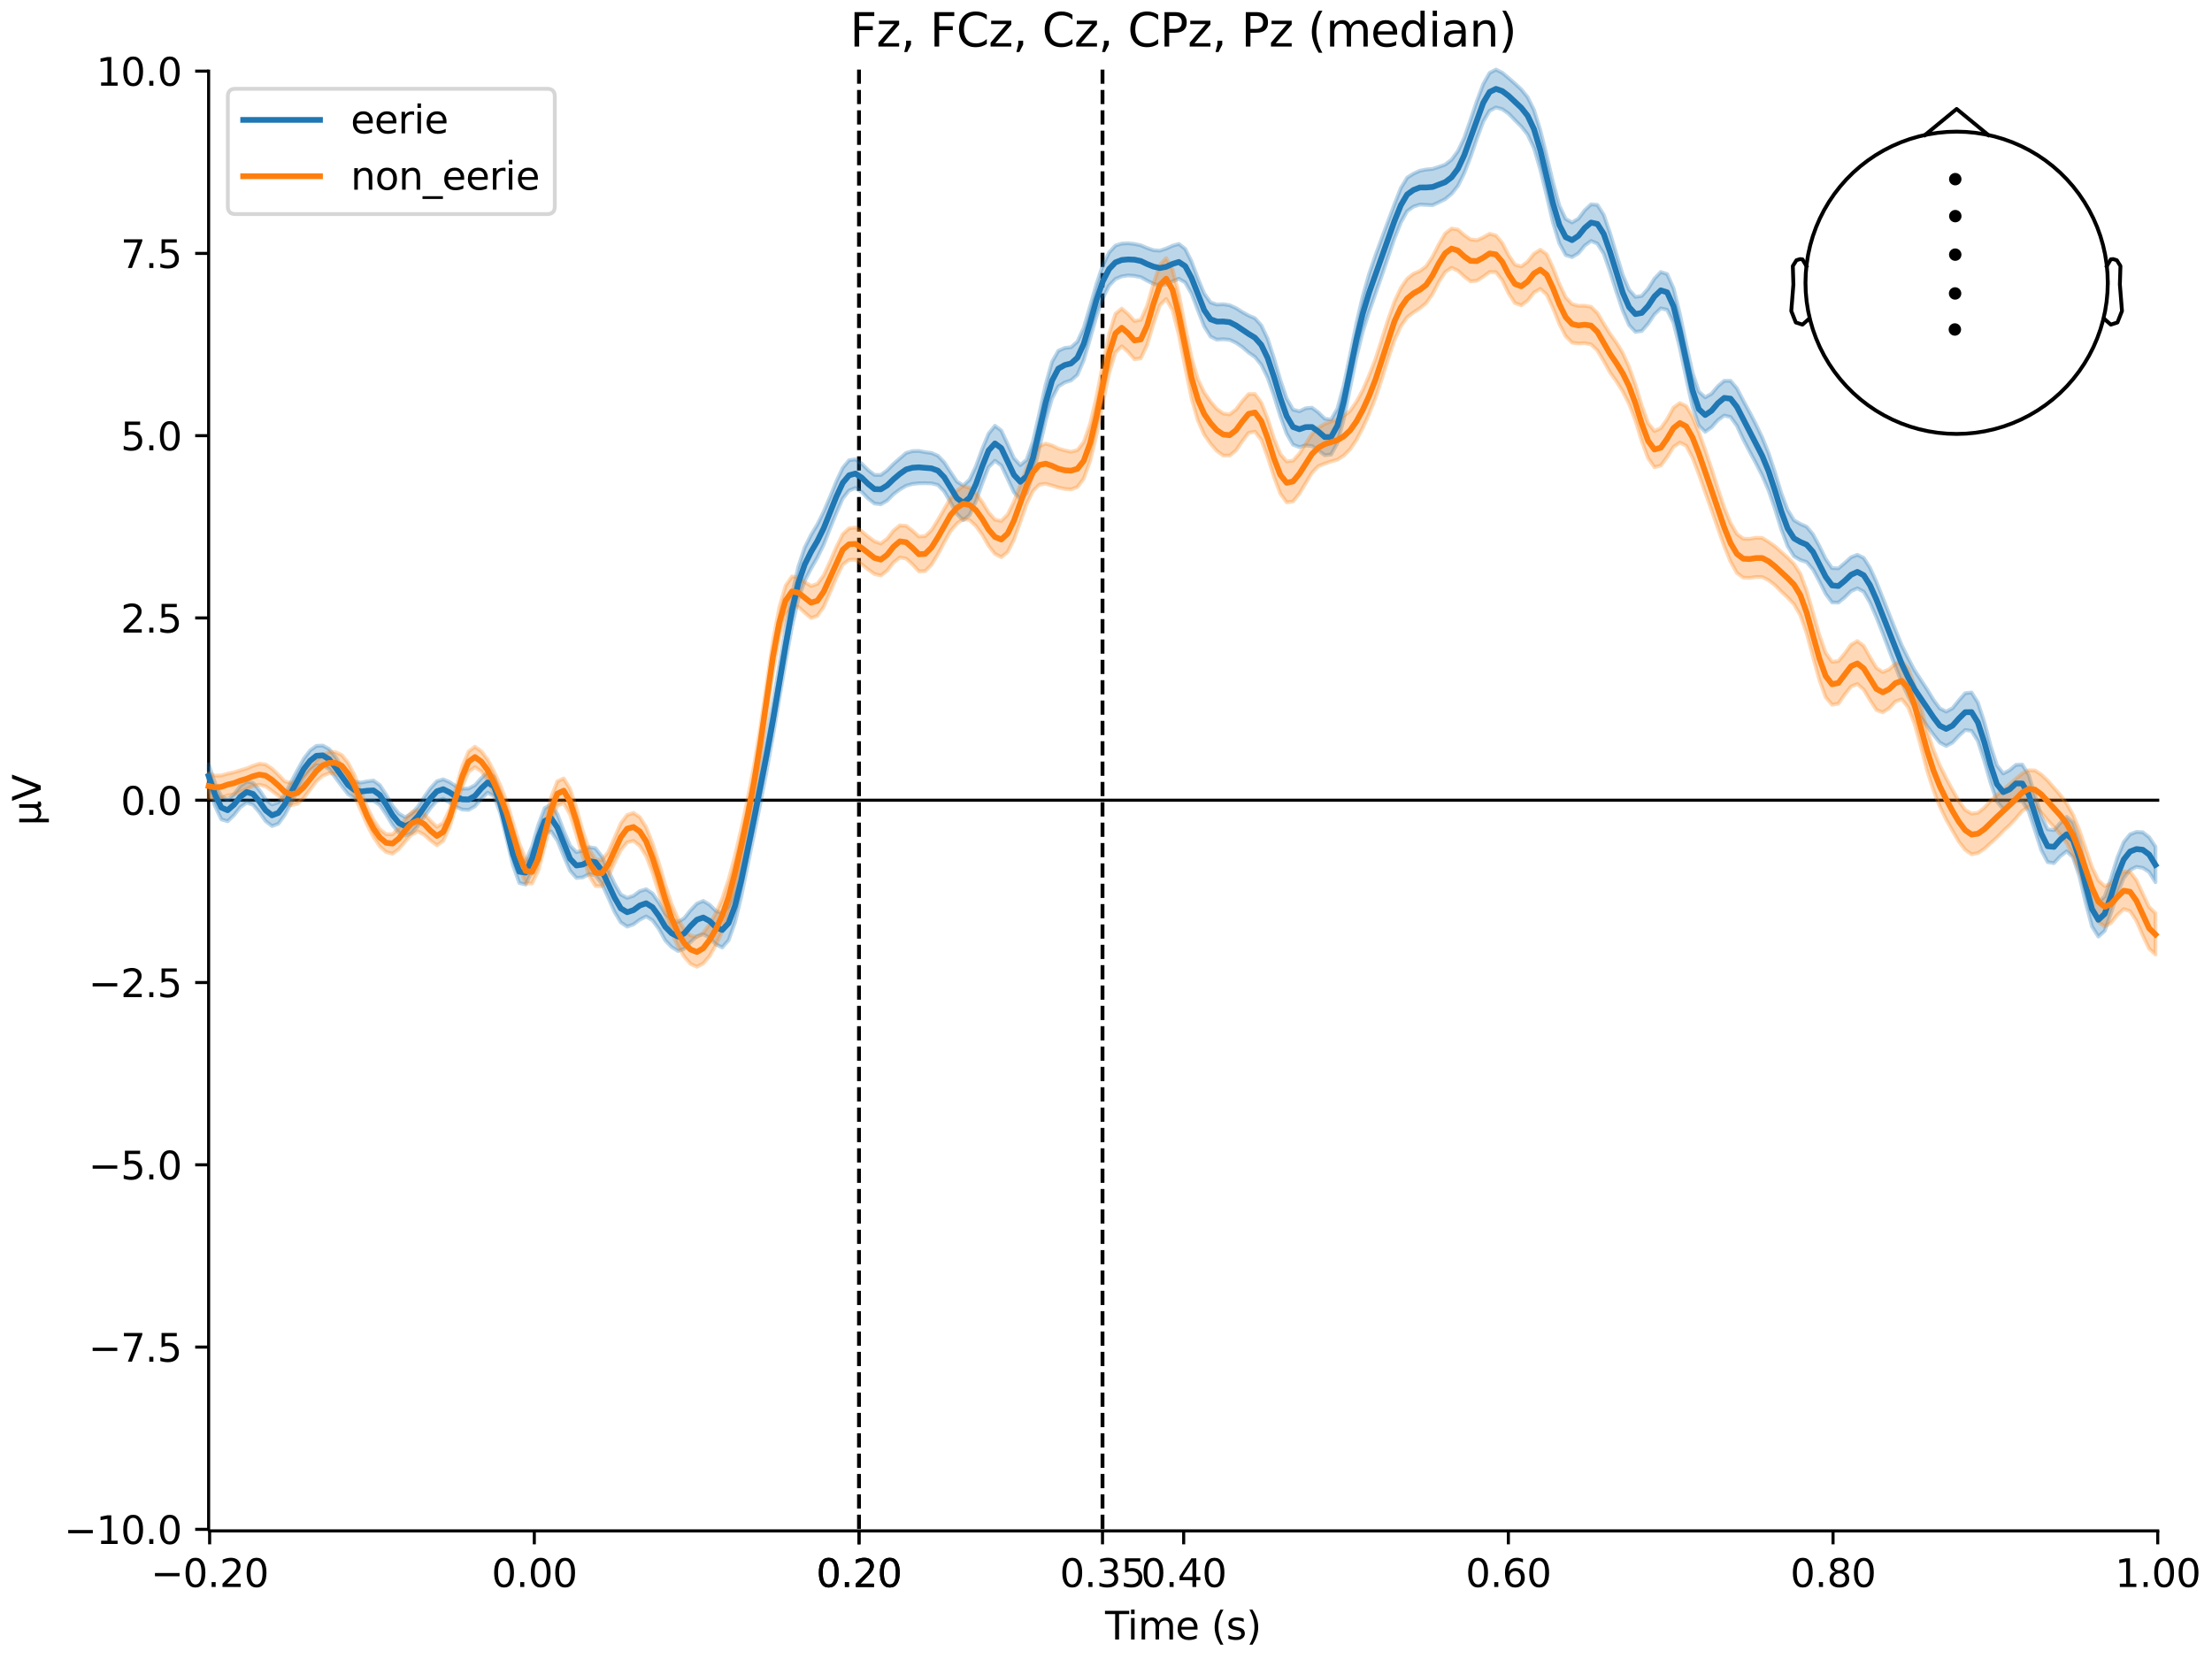 <?xml version="1.0" encoding="utf-8" standalone="no"?>
<!DOCTYPE svg PUBLIC "-//W3C//DTD SVG 1.1//EN"
  "http://www.w3.org/Graphics/SVG/1.1/DTD/svg11.dtd">
<svg xmlns:xlink="http://www.w3.org/1999/xlink" width="576pt" height="432pt" viewBox="0 0 576 432" xmlns="http://www.w3.org/2000/svg" version="1.1">
 <defs>
  <style type="text/css">*{stroke-linejoin: round; stroke-linecap: butt}</style>
 </defs>
 <g id="figure_1">
  <g id="patch_1">
   <path d="M 0 432 
L 576 432 
L 576 0 
L 0 0 
z
" style="fill: #ffffff"/>
  </g>
  <g id="axes_1">
   <g id="patch_2">
    <path d="M 54.324 398.644 
L 561.867 398.644 
L 561.867 18.118 
L 54.324 18.118 
L 54.324 398.644 
z
" style="fill: none; opacity: 0"/>
   </g>
   <g id="patch_3">
    <path d="M 54.324 398.244 
L 54.324 18.518 
" style="fill: none; stroke: #000000; stroke-width: 0.8; stroke-linejoin: miter; stroke-linecap: square"/>
   </g>
   <g id="LineCollection_1">
    <path d="M 223.681 18.118 
L 223.681 398.644 
" clip-path="url(#pc7086ebf3a)" style="fill: none; stroke-dasharray: 3.7,1.6; stroke-dashoffset: 0; stroke: #000000"/>
    <path d="M 287.091 18.118 
L 287.091 398.644 
" clip-path="url(#pc7086ebf3a)" style="fill: none; stroke-dasharray: 3.7,1.6; stroke-dashoffset: 0; stroke: #000000"/>
   </g>
   <g id="matplotlib.axis_1">
    <g id="xtick_1">
     <g id="line2d_1">
      <defs>
       <path id="me6d04d8167" d="M 0 0 
L 0 3.5 
" style="stroke: #000000; stroke-width: 0.8"/>
      </defs>
      <g>
       <use xlink:href="#me6d04d8167" x="54.588" y="398.644" style="stroke: #000000; stroke-width: 0.8"/>
      </g>
     </g>
     <g id="text_1">
      <!-- −0.20 -->
      <g transform="translate(39.265 413.242) scale(0.1 -0.1)">
       <defs>
        <path id="DejaVuSans-2212" d="M 678 2272 
L 4684 2272 
L 4684 1741 
L 678 1741 
L 678 2272 
z
" transform="scale(0.016)"/>
        <path id="DejaVuSans-30" d="M 2034 4250 
Q 1547 4250 1301 3770 
Q 1056 3291 1056 2328 
Q 1056 1369 1301 889 
Q 1547 409 2034 409 
Q 2525 409 2770 889 
Q 3016 1369 3016 2328 
Q 3016 3291 2770 3770 
Q 2525 4250 2034 4250 
z
M 2034 4750 
Q 2819 4750 3233 4129 
Q 3647 3509 3647 2328 
Q 3647 1150 3233 529 
Q 2819 -91 2034 -91 
Q 1250 -91 836 529 
Q 422 1150 422 2328 
Q 422 3509 836 4129 
Q 1250 4750 2034 4750 
z
" transform="scale(0.016)"/>
        <path id="DejaVuSans-2e" d="M 684 794 
L 1344 794 
L 1344 0 
L 684 0 
L 684 794 
z
" transform="scale(0.016)"/>
        <path id="DejaVuSans-32" d="M 1228 531 
L 3431 531 
L 3431 0 
L 469 0 
L 469 531 
Q 828 903 1448 1529 
Q 2069 2156 2228 2338 
Q 2531 2678 2651 2914 
Q 2772 3150 2772 3378 
Q 2772 3750 2511 3984 
Q 2250 4219 1831 4219 
Q 1534 4219 1204 4116 
Q 875 4013 500 3803 
L 500 4441 
Q 881 4594 1212 4672 
Q 1544 4750 1819 4750 
Q 2544 4750 2975 4387 
Q 3406 4025 3406 3419 
Q 3406 3131 3298 2873 
Q 3191 2616 2906 2266 
Q 2828 2175 2409 1742 
Q 1991 1309 1228 531 
z
" transform="scale(0.016)"/>
       </defs>
       <use xlink:href="#DejaVuSans-2212"/>
       <use xlink:href="#DejaVuSans-30" transform="translate(83.789 0)"/>
       <use xlink:href="#DejaVuSans-2e" transform="translate(147.412 0)"/>
       <use xlink:href="#DejaVuSans-32" transform="translate(179.199 0)"/>
       <use xlink:href="#DejaVuSans-30" transform="translate(242.822 0)"/>
      </g>
     </g>
    </g>
    <g id="xtick_2">
     <g id="line2d_2">
      <g>
       <use xlink:href="#me6d04d8167" x="139.134" y="398.644" style="stroke: #000000; stroke-width: 0.8"/>
      </g>
     </g>
     <g id="text_2">
      <!-- 0.00 -->
      <g transform="translate(128.002 413.242) scale(0.1 -0.1)">
       <use xlink:href="#DejaVuSans-30"/>
       <use xlink:href="#DejaVuSans-2e" transform="translate(63.623 0)"/>
       <use xlink:href="#DejaVuSans-30" transform="translate(95.41 0)"/>
       <use xlink:href="#DejaVuSans-30" transform="translate(159.033 0)"/>
      </g>
     </g>
    </g>
    <g id="xtick_3">
     <g id="line2d_3">
      <g>
       <use xlink:href="#me6d04d8167" x="223.681" y="398.644" style="stroke: #000000; stroke-width: 0.8"/>
      </g>
     </g>
     <g id="text_3">
      <!-- 0.20 -->
      <g transform="translate(212.548 413.242) scale(0.1 -0.1)">
       <use xlink:href="#DejaVuSans-30"/>
       <use xlink:href="#DejaVuSans-2e" transform="translate(63.623 0)"/>
       <use xlink:href="#DejaVuSans-32" transform="translate(95.41 0)"/>
       <use xlink:href="#DejaVuSans-30" transform="translate(159.033 0)"/>
      </g>
     </g>
    </g>
    <g id="xtick_4">
     <g id="line2d_4">
      <g>
       <use xlink:href="#me6d04d8167" x="223.681" y="398.644" style="stroke: #000000; stroke-width: 0.8"/>
      </g>
     </g>
     <g id="text_4">
      <!-- 0.20 -->
      <g transform="translate(212.548 413.242) scale(0.1 -0.1)">
       <use xlink:href="#DejaVuSans-30"/>
       <use xlink:href="#DejaVuSans-2e" transform="translate(63.623 0)"/>
       <use xlink:href="#DejaVuSans-32" transform="translate(95.41 0)"/>
       <use xlink:href="#DejaVuSans-30" transform="translate(159.033 0)"/>
      </g>
     </g>
    </g>
    <g id="xtick_5">
     <g id="line2d_5">
      <g>
       <use xlink:href="#me6d04d8167" x="287.091" y="398.644" style="stroke: #000000; stroke-width: 0.8"/>
      </g>
     </g>
     <g id="text_5">
      <!-- 0.35 -->
      <g transform="translate(275.958 413.242) scale(0.1 -0.1)">
       <defs>
        <path id="DejaVuSans-33" d="M 2597 2516 
Q 3050 2419 3304 2112 
Q 3559 1806 3559 1356 
Q 3559 666 3084 287 
Q 2609 -91 1734 -91 
Q 1441 -91 1130 -33 
Q 819 25 488 141 
L 488 750 
Q 750 597 1062 519 
Q 1375 441 1716 441 
Q 2309 441 2620 675 
Q 2931 909 2931 1356 
Q 2931 1769 2642 2001 
Q 2353 2234 1838 2234 
L 1294 2234 
L 1294 2753 
L 1863 2753 
Q 2328 2753 2575 2939 
Q 2822 3125 2822 3475 
Q 2822 3834 2567 4026 
Q 2313 4219 1838 4219 
Q 1578 4219 1281 4162 
Q 984 4106 628 3988 
L 628 4550 
Q 988 4650 1302 4700 
Q 1616 4750 1894 4750 
Q 2613 4750 3031 4423 
Q 3450 4097 3450 3541 
Q 3450 3153 3228 2886 
Q 3006 2619 2597 2516 
z
" transform="scale(0.016)"/>
        <path id="DejaVuSans-35" d="M 691 4666 
L 3169 4666 
L 3169 4134 
L 1269 4134 
L 1269 2991 
Q 1406 3038 1543 3061 
Q 1681 3084 1819 3084 
Q 2600 3084 3056 2656 
Q 3513 2228 3513 1497 
Q 3513 744 3044 326 
Q 2575 -91 1722 -91 
Q 1428 -91 1123 -41 
Q 819 9 494 109 
L 494 744 
Q 775 591 1075 516 
Q 1375 441 1709 441 
Q 2250 441 2565 725 
Q 2881 1009 2881 1497 
Q 2881 1984 2565 2268 
Q 2250 2553 1709 2553 
Q 1456 2553 1204 2497 
Q 953 2441 691 2322 
L 691 4666 
z
" transform="scale(0.016)"/>
       </defs>
       <use xlink:href="#DejaVuSans-30"/>
       <use xlink:href="#DejaVuSans-2e" transform="translate(63.623 0)"/>
       <use xlink:href="#DejaVuSans-33" transform="translate(95.41 0)"/>
       <use xlink:href="#DejaVuSans-35" transform="translate(159.033 0)"/>
      </g>
     </g>
    </g>
    <g id="xtick_6">
     <g id="line2d_6">
      <g>
       <use xlink:href="#me6d04d8167" x="308.227" y="398.644" style="stroke: #000000; stroke-width: 0.8"/>
      </g>
     </g>
     <g id="text_6">
      <!-- 0.40 -->
      <g transform="translate(297.095 413.242) scale(0.1 -0.1)">
       <defs>
        <path id="DejaVuSans-34" d="M 2419 4116 
L 825 1625 
L 2419 1625 
L 2419 4116 
z
M 2253 4666 
L 3047 4666 
L 3047 1625 
L 3713 1625 
L 3713 1100 
L 3047 1100 
L 3047 0 
L 2419 0 
L 2419 1100 
L 313 1100 
L 313 1709 
L 2253 4666 
z
" transform="scale(0.016)"/>
       </defs>
       <use xlink:href="#DejaVuSans-30"/>
       <use xlink:href="#DejaVuSans-2e" transform="translate(63.623 0)"/>
       <use xlink:href="#DejaVuSans-34" transform="translate(95.41 0)"/>
       <use xlink:href="#DejaVuSans-30" transform="translate(159.033 0)"/>
      </g>
     </g>
    </g>
    <g id="xtick_7">
     <g id="line2d_7">
      <g>
       <use xlink:href="#me6d04d8167" x="392.774" y="398.644" style="stroke: #000000; stroke-width: 0.8"/>
      </g>
     </g>
     <g id="text_7">
      <!-- 0.60 -->
      <g transform="translate(381.641 413.242) scale(0.1 -0.1)">
       <defs>
        <path id="DejaVuSans-36" d="M 2113 2584 
Q 1688 2584 1439 2293 
Q 1191 2003 1191 1497 
Q 1191 994 1439 701 
Q 1688 409 2113 409 
Q 2538 409 2786 701 
Q 3034 994 3034 1497 
Q 3034 2003 2786 2293 
Q 2538 2584 2113 2584 
z
M 3366 4563 
L 3366 3988 
Q 3128 4100 2886 4159 
Q 2644 4219 2406 4219 
Q 1781 4219 1451 3797 
Q 1122 3375 1075 2522 
Q 1259 2794 1537 2939 
Q 1816 3084 2150 3084 
Q 2853 3084 3261 2657 
Q 3669 2231 3669 1497 
Q 3669 778 3244 343 
Q 2819 -91 2113 -91 
Q 1303 -91 875 529 
Q 447 1150 447 2328 
Q 447 3434 972 4092 
Q 1497 4750 2381 4750 
Q 2619 4750 2861 4703 
Q 3103 4656 3366 4563 
z
" transform="scale(0.016)"/>
       </defs>
       <use xlink:href="#DejaVuSans-30"/>
       <use xlink:href="#DejaVuSans-2e" transform="translate(63.623 0)"/>
       <use xlink:href="#DejaVuSans-36" transform="translate(95.41 0)"/>
       <use xlink:href="#DejaVuSans-30" transform="translate(159.033 0)"/>
      </g>
     </g>
    </g>
    <g id="xtick_8">
     <g id="line2d_8">
      <g>
       <use xlink:href="#me6d04d8167" x="477.32" y="398.644" style="stroke: #000000; stroke-width: 0.8"/>
      </g>
     </g>
     <g id="text_8">
      <!-- 0.80 -->
      <g transform="translate(466.188 413.242) scale(0.1 -0.1)">
       <defs>
        <path id="DejaVuSans-38" d="M 2034 2216 
Q 1584 2216 1326 1975 
Q 1069 1734 1069 1313 
Q 1069 891 1326 650 
Q 1584 409 2034 409 
Q 2484 409 2743 651 
Q 3003 894 3003 1313 
Q 3003 1734 2745 1975 
Q 2488 2216 2034 2216 
z
M 1403 2484 
Q 997 2584 770 2862 
Q 544 3141 544 3541 
Q 544 4100 942 4425 
Q 1341 4750 2034 4750 
Q 2731 4750 3128 4425 
Q 3525 4100 3525 3541 
Q 3525 3141 3298 2862 
Q 3072 2584 2669 2484 
Q 3125 2378 3379 2068 
Q 3634 1759 3634 1313 
Q 3634 634 3220 271 
Q 2806 -91 2034 -91 
Q 1263 -91 848 271 
Q 434 634 434 1313 
Q 434 1759 690 2068 
Q 947 2378 1403 2484 
z
M 1172 3481 
Q 1172 3119 1398 2916 
Q 1625 2713 2034 2713 
Q 2441 2713 2670 2916 
Q 2900 3119 2900 3481 
Q 2900 3844 2670 4047 
Q 2441 4250 2034 4250 
Q 1625 4250 1398 4047 
Q 1172 3844 1172 3481 
z
" transform="scale(0.016)"/>
       </defs>
       <use xlink:href="#DejaVuSans-30"/>
       <use xlink:href="#DejaVuSans-2e" transform="translate(63.623 0)"/>
       <use xlink:href="#DejaVuSans-38" transform="translate(95.41 0)"/>
       <use xlink:href="#DejaVuSans-30" transform="translate(159.033 0)"/>
      </g>
     </g>
    </g>
    <g id="xtick_9">
     <g id="line2d_9">
      <g>
       <use xlink:href="#me6d04d8167" x="561.867" y="398.644" style="stroke: #000000; stroke-width: 0.8"/>
      </g>
     </g>
     <g id="text_9">
      <!-- 1.00 -->
      <g transform="translate(550.734 413.242) scale(0.1 -0.1)">
       <defs>
        <path id="DejaVuSans-31" d="M 794 531 
L 1825 531 
L 1825 4091 
L 703 3866 
L 703 4441 
L 1819 4666 
L 2450 4666 
L 2450 531 
L 3481 531 
L 3481 0 
L 794 0 
L 794 531 
z
" transform="scale(0.016)"/>
       </defs>
       <use xlink:href="#DejaVuSans-31"/>
       <use xlink:href="#DejaVuSans-2e" transform="translate(63.623 0)"/>
       <use xlink:href="#DejaVuSans-30" transform="translate(95.41 0)"/>
       <use xlink:href="#DejaVuSans-30" transform="translate(159.033 0)"/>
      </g>
     </g>
    </g>
    <g id="text_10">
     <!-- Time (s) -->
     <g transform="translate(287.766 426.92) scale(0.1 -0.1)">
      <defs>
       <path id="DejaVuSans-54" d="M -19 4666 
L 3928 4666 
L 3928 4134 
L 2272 4134 
L 2272 0 
L 1638 0 
L 1638 4134 
L -19 4134 
L -19 4666 
z
" transform="scale(0.016)"/>
       <path id="DejaVuSans-69" d="M 603 3500 
L 1178 3500 
L 1178 0 
L 603 0 
L 603 3500 
z
M 603 4863 
L 1178 4863 
L 1178 4134 
L 603 4134 
L 603 4863 
z
" transform="scale(0.016)"/>
       <path id="DejaVuSans-6d" d="M 3328 2828 
Q 3544 3216 3844 3400 
Q 4144 3584 4550 3584 
Q 5097 3584 5394 3201 
Q 5691 2819 5691 2113 
L 5691 0 
L 5113 0 
L 5113 2094 
Q 5113 2597 4934 2840 
Q 4756 3084 4391 3084 
Q 3944 3084 3684 2787 
Q 3425 2491 3425 1978 
L 3425 0 
L 2847 0 
L 2847 2094 
Q 2847 2600 2669 2842 
Q 2491 3084 2119 3084 
Q 1678 3084 1418 2786 
Q 1159 2488 1159 1978 
L 1159 0 
L 581 0 
L 581 3500 
L 1159 3500 
L 1159 2956 
Q 1356 3278 1631 3431 
Q 1906 3584 2284 3584 
Q 2666 3584 2933 3390 
Q 3200 3197 3328 2828 
z
" transform="scale(0.016)"/>
       <path id="DejaVuSans-65" d="M 3597 1894 
L 3597 1613 
L 953 1613 
Q 991 1019 1311 708 
Q 1631 397 2203 397 
Q 2534 397 2845 478 
Q 3156 559 3463 722 
L 3463 178 
Q 3153 47 2828 -22 
Q 2503 -91 2169 -91 
Q 1331 -91 842 396 
Q 353 884 353 1716 
Q 353 2575 817 3079 
Q 1281 3584 2069 3584 
Q 2775 3584 3186 3129 
Q 3597 2675 3597 1894 
z
M 3022 2063 
Q 3016 2534 2758 2815 
Q 2500 3097 2075 3097 
Q 1594 3097 1305 2825 
Q 1016 2553 972 2059 
L 3022 2063 
z
" transform="scale(0.016)"/>
       <path id="DejaVuSans-20" transform="scale(0.016)"/>
       <path id="DejaVuSans-28" d="M 1984 4856 
Q 1566 4138 1362 3434 
Q 1159 2731 1159 2009 
Q 1159 1288 1364 580 
Q 1569 -128 1984 -844 
L 1484 -844 
Q 1016 -109 783 600 
Q 550 1309 550 2009 
Q 550 2706 781 3412 
Q 1013 4119 1484 4856 
L 1984 4856 
z
" transform="scale(0.016)"/>
       <path id="DejaVuSans-73" d="M 2834 3397 
L 2834 2853 
Q 2591 2978 2328 3040 
Q 2066 3103 1784 3103 
Q 1356 3103 1142 2972 
Q 928 2841 928 2578 
Q 928 2378 1081 2264 
Q 1234 2150 1697 2047 
L 1894 2003 
Q 2506 1872 2764 1633 
Q 3022 1394 3022 966 
Q 3022 478 2636 193 
Q 2250 -91 1575 -91 
Q 1294 -91 989 -36 
Q 684 19 347 128 
L 347 722 
Q 666 556 975 473 
Q 1284 391 1588 391 
Q 1994 391 2212 530 
Q 2431 669 2431 922 
Q 2431 1156 2273 1281 
Q 2116 1406 1581 1522 
L 1381 1569 
Q 847 1681 609 1914 
Q 372 2147 372 2553 
Q 372 3047 722 3315 
Q 1072 3584 1716 3584 
Q 2034 3584 2315 3537 
Q 2597 3491 2834 3397 
z
" transform="scale(0.016)"/>
       <path id="DejaVuSans-29" d="M 513 4856 
L 1013 4856 
Q 1481 4119 1714 3412 
Q 1947 2706 1947 2009 
Q 1947 1309 1714 600 
Q 1481 -109 1013 -844 
L 513 -844 
Q 928 -128 1133 580 
Q 1338 1288 1338 2009 
Q 1338 2731 1133 3434 
Q 928 4138 513 4856 
z
" transform="scale(0.016)"/>
      </defs>
      <use xlink:href="#DejaVuSans-54"/>
      <use xlink:href="#DejaVuSans-69" transform="translate(57.959 0)"/>
      <use xlink:href="#DejaVuSans-6d" transform="translate(85.742 0)"/>
      <use xlink:href="#DejaVuSans-65" transform="translate(183.154 0)"/>
      <use xlink:href="#DejaVuSans-20" transform="translate(244.678 0)"/>
      <use xlink:href="#DejaVuSans-28" transform="translate(276.465 0)"/>
      <use xlink:href="#DejaVuSans-73" transform="translate(315.479 0)"/>
      <use xlink:href="#DejaVuSans-29" transform="translate(367.578 0)"/>
     </g>
    </g>
   </g>
   <g id="matplotlib.axis_2">
    <g id="ytick_1">
     <g id="line2d_10">
      <defs>
       <path id="mc26bf71d07" d="M 0 0 
L -3.5 0 
" style="stroke: #000000; stroke-width: 0.8"/>
      </defs>
      <g>
       <use xlink:href="#mc26bf71d07" x="54.324" y="398.244" style="stroke: #000000; stroke-width: 0.8"/>
      </g>
     </g>
     <g id="text_11">
      <!-- −10.0 -->
      <g transform="translate(16.678 402.043) scale(0.1 -0.1)">
       <use xlink:href="#DejaVuSans-2212"/>
       <use xlink:href="#DejaVuSans-31" transform="translate(83.789 0)"/>
       <use xlink:href="#DejaVuSans-30" transform="translate(147.412 0)"/>
       <use xlink:href="#DejaVuSans-2e" transform="translate(211.035 0)"/>
       <use xlink:href="#DejaVuSans-30" transform="translate(242.822 0)"/>
      </g>
     </g>
    </g>
    <g id="ytick_2">
     <g id="line2d_11">
      <g>
       <use xlink:href="#mc26bf71d07" x="54.324" y="350.778" style="stroke: #000000; stroke-width: 0.8"/>
      </g>
     </g>
     <g id="text_12">
      <!-- −7.5 -->
      <g transform="translate(23.041 354.577) scale(0.1 -0.1)">
       <defs>
        <path id="DejaVuSans-37" d="M 525 4666 
L 3525 4666 
L 3525 4397 
L 1831 0 
L 1172 0 
L 2766 4134 
L 525 4134 
L 525 4666 
z
" transform="scale(0.016)"/>
       </defs>
       <use xlink:href="#DejaVuSans-2212"/>
       <use xlink:href="#DejaVuSans-37" transform="translate(83.789 0)"/>
       <use xlink:href="#DejaVuSans-2e" transform="translate(147.412 0)"/>
       <use xlink:href="#DejaVuSans-35" transform="translate(179.199 0)"/>
      </g>
     </g>
    </g>
    <g id="ytick_3">
     <g id="line2d_12">
      <g>
       <use xlink:href="#mc26bf71d07" x="54.324" y="303.312" style="stroke: #000000; stroke-width: 0.8"/>
      </g>
     </g>
     <g id="text_13">
      <!-- −5.0 -->
      <g transform="translate(23.041 307.112) scale(0.1 -0.1)">
       <use xlink:href="#DejaVuSans-2212"/>
       <use xlink:href="#DejaVuSans-35" transform="translate(83.789 0)"/>
       <use xlink:href="#DejaVuSans-2e" transform="translate(147.412 0)"/>
       <use xlink:href="#DejaVuSans-30" transform="translate(179.199 0)"/>
      </g>
     </g>
    </g>
    <g id="ytick_4">
     <g id="line2d_13">
      <g>
       <use xlink:href="#mc26bf71d07" x="54.324" y="255.847" style="stroke: #000000; stroke-width: 0.8"/>
      </g>
     </g>
     <g id="text_14">
      <!-- −2.5 -->
      <g transform="translate(23.041 259.646) scale(0.1 -0.1)">
       <use xlink:href="#DejaVuSans-2212"/>
       <use xlink:href="#DejaVuSans-32" transform="translate(83.789 0)"/>
       <use xlink:href="#DejaVuSans-2e" transform="translate(147.412 0)"/>
       <use xlink:href="#DejaVuSans-35" transform="translate(179.199 0)"/>
      </g>
     </g>
    </g>
    <g id="ytick_5">
     <g id="line2d_14">
      <g>
       <use xlink:href="#mc26bf71d07" x="54.324" y="208.381" style="stroke: #000000; stroke-width: 0.8"/>
      </g>
     </g>
     <g id="text_15">
      <!-- 0.0 -->
      <g transform="translate(31.421 212.18) scale(0.1 -0.1)">
       <use xlink:href="#DejaVuSans-30"/>
       <use xlink:href="#DejaVuSans-2e" transform="translate(63.623 0)"/>
       <use xlink:href="#DejaVuSans-30" transform="translate(95.41 0)"/>
      </g>
     </g>
    </g>
    <g id="ytick_6">
     <g id="line2d_15">
      <g>
       <use xlink:href="#mc26bf71d07" x="54.324" y="160.915" style="stroke: #000000; stroke-width: 0.8"/>
      </g>
     </g>
     <g id="text_16">
      <!-- 2.5 -->
      <g transform="translate(31.421 164.714) scale(0.1 -0.1)">
       <use xlink:href="#DejaVuSans-32"/>
       <use xlink:href="#DejaVuSans-2e" transform="translate(63.623 0)"/>
       <use xlink:href="#DejaVuSans-35" transform="translate(95.41 0)"/>
      </g>
     </g>
    </g>
    <g id="ytick_7">
     <g id="line2d_16">
      <g>
       <use xlink:href="#mc26bf71d07" x="54.324" y="113.45" style="stroke: #000000; stroke-width: 0.8"/>
      </g>
     </g>
     <g id="text_17">
      <!-- 5.0 -->
      <g transform="translate(31.421 117.249) scale(0.1 -0.1)">
       <use xlink:href="#DejaVuSans-35"/>
       <use xlink:href="#DejaVuSans-2e" transform="translate(63.623 0)"/>
       <use xlink:href="#DejaVuSans-30" transform="translate(95.41 0)"/>
      </g>
     </g>
    </g>
    <g id="ytick_8">
     <g id="line2d_17">
      <g>
       <use xlink:href="#mc26bf71d07" x="54.324" y="65.984" style="stroke: #000000; stroke-width: 0.8"/>
      </g>
     </g>
     <g id="text_18">
      <!-- 7.5 -->
      <g transform="translate(31.421 69.783) scale(0.1 -0.1)">
       <use xlink:href="#DejaVuSans-37"/>
       <use xlink:href="#DejaVuSans-2e" transform="translate(63.623 0)"/>
       <use xlink:href="#DejaVuSans-35" transform="translate(95.41 0)"/>
      </g>
     </g>
    </g>
    <g id="ytick_9">
     <g id="line2d_18">
      <g>
       <use xlink:href="#mc26bf71d07" x="54.324" y="18.518" style="stroke: #000000; stroke-width: 0.8"/>
      </g>
     </g>
     <g id="text_19">
      <!-- 10.0 -->
      <g transform="translate(25.058 22.317) scale(0.1 -0.1)">
       <use xlink:href="#DejaVuSans-31"/>
       <use xlink:href="#DejaVuSans-30" transform="translate(63.623 0)"/>
       <use xlink:href="#DejaVuSans-2e" transform="translate(127.246 0)"/>
       <use xlink:href="#DejaVuSans-30" transform="translate(159.033 0)"/>
      </g>
     </g>
    </g>
    <g id="text_20">
     <!-- µV -->
     <g transform="translate(10.599 214.982) rotate(-90) scale(0.1 -0.1)">
      <defs>
       <path id="DejaVuSans-b5" d="M 544 -1331 
L 544 3500 
L 1119 3500 
L 1119 1325 
Q 1119 872 1334 640 
Q 1550 409 1972 409 
Q 2434 409 2667 671 
Q 2900 934 2900 1459 
L 2900 3500 
L 3475 3500 
L 3475 806 
Q 3475 619 3529 530 
Q 3584 441 3700 441 
Q 3728 441 3778 458 
Q 3828 475 3916 513 
L 3916 50 
Q 3788 -22 3673 -56 
Q 3559 -91 3450 -91 
Q 3234 -91 3106 31 
Q 2978 153 2931 403 
Q 2775 156 2548 32 
Q 2322 -91 2016 -91 
Q 1697 -91 1473 31 
Q 1250 153 1119 397 
L 1119 -1331 
L 544 -1331 
z
" transform="scale(0.016)"/>
       <path id="DejaVuSans-56" d="M 1831 0 
L 50 4666 
L 709 4666 
L 2188 738 
L 3669 4666 
L 4325 4666 
L 2547 0 
L 1831 0 
z
" transform="scale(0.016)"/>
      </defs>
      <use xlink:href="#DejaVuSans-b5"/>
      <use xlink:href="#DejaVuSans-56" transform="translate(63.623 0)"/>
     </g>
    </g>
   </g>
   <g id="patch_4">
    <path d="M 54.588 398.644 
L 561.867 398.644 
" style="fill: none; stroke: #000000; stroke-width: 0.8; stroke-linejoin: miter; stroke-linecap: square"/>
   </g>
   <g id="patch_5">
    <path d="M 54.324 208.381 
L 561.867 208.381 
" style="fill: none; stroke: #000000; stroke-width: 0.8; stroke-linejoin: miter; stroke-linecap: square"/>
   </g>
   <g id="text_21">
    <!-- Fz, FCz, Cz, CPz, Pz (median) -->
    <g transform="translate(221.308 12.118) scale(0.12 -0.12)">
     <defs>
      <path id="DejaVuSans-46" d="M 628 4666 
L 3309 4666 
L 3309 4134 
L 1259 4134 
L 1259 2759 
L 3109 2759 
L 3109 2228 
L 1259 2228 
L 1259 0 
L 628 0 
L 628 4666 
z
" transform="scale(0.016)"/>
      <path id="DejaVuSans-7a" d="M 353 3500 
L 3084 3500 
L 3084 2975 
L 922 459 
L 3084 459 
L 3084 0 
L 275 0 
L 275 525 
L 2438 3041 
L 353 3041 
L 353 3500 
z
" transform="scale(0.016)"/>
      <path id="DejaVuSans-2c" d="M 750 794 
L 1409 794 
L 1409 256 
L 897 -744 
L 494 -744 
L 750 256 
L 750 794 
z
" transform="scale(0.016)"/>
      <path id="DejaVuSans-43" d="M 4122 4306 
L 4122 3641 
Q 3803 3938 3442 4084 
Q 3081 4231 2675 4231 
Q 1875 4231 1450 3742 
Q 1025 3253 1025 2328 
Q 1025 1406 1450 917 
Q 1875 428 2675 428 
Q 3081 428 3442 575 
Q 3803 722 4122 1019 
L 4122 359 
Q 3791 134 3420 21 
Q 3050 -91 2638 -91 
Q 1578 -91 968 557 
Q 359 1206 359 2328 
Q 359 3453 968 4101 
Q 1578 4750 2638 4750 
Q 3056 4750 3426 4639 
Q 3797 4528 4122 4306 
z
" transform="scale(0.016)"/>
      <path id="DejaVuSans-50" d="M 1259 4147 
L 1259 2394 
L 2053 2394 
Q 2494 2394 2734 2622 
Q 2975 2850 2975 3272 
Q 2975 3691 2734 3919 
Q 2494 4147 2053 4147 
L 1259 4147 
z
M 628 4666 
L 2053 4666 
Q 2838 4666 3239 4311 
Q 3641 3956 3641 3272 
Q 3641 2581 3239 2228 
Q 2838 1875 2053 1875 
L 1259 1875 
L 1259 0 
L 628 0 
L 628 4666 
z
" transform="scale(0.016)"/>
      <path id="DejaVuSans-64" d="M 2906 2969 
L 2906 4863 
L 3481 4863 
L 3481 0 
L 2906 0 
L 2906 525 
Q 2725 213 2448 61 
Q 2172 -91 1784 -91 
Q 1150 -91 751 415 
Q 353 922 353 1747 
Q 353 2572 751 3078 
Q 1150 3584 1784 3584 
Q 2172 3584 2448 3432 
Q 2725 3281 2906 2969 
z
M 947 1747 
Q 947 1113 1208 752 
Q 1469 391 1925 391 
Q 2381 391 2643 752 
Q 2906 1113 2906 1747 
Q 2906 2381 2643 2742 
Q 2381 3103 1925 3103 
Q 1469 3103 1208 2742 
Q 947 2381 947 1747 
z
" transform="scale(0.016)"/>
      <path id="DejaVuSans-61" d="M 2194 1759 
Q 1497 1759 1228 1600 
Q 959 1441 959 1056 
Q 959 750 1161 570 
Q 1363 391 1709 391 
Q 2188 391 2477 730 
Q 2766 1069 2766 1631 
L 2766 1759 
L 2194 1759 
z
M 3341 1997 
L 3341 0 
L 2766 0 
L 2766 531 
Q 2569 213 2275 61 
Q 1981 -91 1556 -91 
Q 1019 -91 701 211 
Q 384 513 384 1019 
Q 384 1609 779 1909 
Q 1175 2209 1959 2209 
L 2766 2209 
L 2766 2266 
Q 2766 2663 2505 2880 
Q 2244 3097 1772 3097 
Q 1472 3097 1187 3025 
Q 903 2953 641 2809 
L 641 3341 
Q 956 3463 1253 3523 
Q 1550 3584 1831 3584 
Q 2591 3584 2966 3190 
Q 3341 2797 3341 1997 
z
" transform="scale(0.016)"/>
      <path id="DejaVuSans-6e" d="M 3513 2113 
L 3513 0 
L 2938 0 
L 2938 2094 
Q 2938 2591 2744 2837 
Q 2550 3084 2163 3084 
Q 1697 3084 1428 2787 
Q 1159 2491 1159 1978 
L 1159 0 
L 581 0 
L 581 3500 
L 1159 3500 
L 1159 2956 
Q 1366 3272 1645 3428 
Q 1925 3584 2291 3584 
Q 2894 3584 3203 3211 
Q 3513 2838 3513 2113 
z
" transform="scale(0.016)"/>
     </defs>
     <use xlink:href="#DejaVuSans-46"/>
     <use xlink:href="#DejaVuSans-7a" transform="translate(57.52 0)"/>
     <use xlink:href="#DejaVuSans-2c" transform="translate(110.01 0)"/>
     <use xlink:href="#DejaVuSans-20" transform="translate(141.797 0)"/>
     <use xlink:href="#DejaVuSans-46" transform="translate(173.584 0)"/>
     <use xlink:href="#DejaVuSans-43" transform="translate(231.104 0)"/>
     <use xlink:href="#DejaVuSans-7a" transform="translate(300.928 0)"/>
     <use xlink:href="#DejaVuSans-2c" transform="translate(353.418 0)"/>
     <use xlink:href="#DejaVuSans-20" transform="translate(385.205 0)"/>
     <use xlink:href="#DejaVuSans-43" transform="translate(416.992 0)"/>
     <use xlink:href="#DejaVuSans-7a" transform="translate(486.816 0)"/>
     <use xlink:href="#DejaVuSans-2c" transform="translate(539.307 0)"/>
     <use xlink:href="#DejaVuSans-20" transform="translate(571.094 0)"/>
     <use xlink:href="#DejaVuSans-43" transform="translate(602.881 0)"/>
     <use xlink:href="#DejaVuSans-50" transform="translate(672.705 0)"/>
     <use xlink:href="#DejaVuSans-7a" transform="translate(733.008 0)"/>
     <use xlink:href="#DejaVuSans-2c" transform="translate(785.498 0)"/>
     <use xlink:href="#DejaVuSans-20" transform="translate(817.285 0)"/>
     <use xlink:href="#DejaVuSans-50" transform="translate(849.072 0)"/>
     <use xlink:href="#DejaVuSans-7a" transform="translate(909.375 0)"/>
     <use xlink:href="#DejaVuSans-20" transform="translate(961.865 0)"/>
     <use xlink:href="#DejaVuSans-28" transform="translate(993.652 0)"/>
     <use xlink:href="#DejaVuSans-6d" transform="translate(1032.666 0)"/>
     <use xlink:href="#DejaVuSans-65" transform="translate(1130.078 0)"/>
     <use xlink:href="#DejaVuSans-64" transform="translate(1191.602 0)"/>
     <use xlink:href="#DejaVuSans-69" transform="translate(1255.078 0)"/>
     <use xlink:href="#DejaVuSans-61" transform="translate(1282.861 0)"/>
     <use xlink:href="#DejaVuSans-6e" transform="translate(1344.141 0)"/>
     <use xlink:href="#DejaVuSans-29" transform="translate(1407.52 0)"/>
    </g>
   </g>
   <g id="legend_1">
    <g id="patch_6">
     <path d="M 61.324 55.753 
L 142.466 55.753 
Q 144.466 55.753 144.466 53.753 
L 144.466 25.118 
Q 144.466 23.118 142.466 23.118 
L 61.324 23.118 
Q 59.324 23.118 59.324 25.118 
L 59.324 53.753 
Q 59.324 55.753 61.324 55.753 
z
" style="fill: #ffffff; opacity: 0.8; stroke: #cccccc; stroke-linejoin: miter"/>
    </g>
    <g id="line2d_19">
     <path d="M 63.324 31.217 
L 73.324 31.217 
L 83.324 31.217 
" style="fill: none; stroke: #1f77b4; stroke-width: 1.5; stroke-linecap: square"/>
    </g>
    <g id="text_22">
     <!-- eerie -->
     <g transform="translate(91.324 34.717) scale(0.1 -0.1)">
      <defs>
       <path id="DejaVuSans-72" d="M 2631 2963 
Q 2534 3019 2420 3045 
Q 2306 3072 2169 3072 
Q 1681 3072 1420 2755 
Q 1159 2438 1159 1844 
L 1159 0 
L 581 0 
L 581 3500 
L 1159 3500 
L 1159 2956 
Q 1341 3275 1631 3429 
Q 1922 3584 2338 3584 
Q 2397 3584 2469 3576 
Q 2541 3569 2628 3553 
L 2631 2963 
z
" transform="scale(0.016)"/>
      </defs>
      <use xlink:href="#DejaVuSans-65"/>
      <use xlink:href="#DejaVuSans-65" transform="translate(61.523 0)"/>
      <use xlink:href="#DejaVuSans-72" transform="translate(123.047 0)"/>
      <use xlink:href="#DejaVuSans-69" transform="translate(164.16 0)"/>
      <use xlink:href="#DejaVuSans-65" transform="translate(191.943 0)"/>
     </g>
    </g>
    <g id="line2d_20">
     <path d="M 63.324 45.895 
L 73.324 45.895 
L 83.324 45.895 
" style="fill: none; stroke: #ff7f0e; stroke-width: 1.5; stroke-linecap: square"/>
    </g>
    <g id="text_23">
     <!-- non_eerie -->
     <g transform="translate(91.324 49.395) scale(0.1 -0.1)">
      <defs>
       <path id="DejaVuSans-6f" d="M 1959 3097 
Q 1497 3097 1228 2736 
Q 959 2375 959 1747 
Q 959 1119 1226 758 
Q 1494 397 1959 397 
Q 2419 397 2687 759 
Q 2956 1122 2956 1747 
Q 2956 2369 2687 2733 
Q 2419 3097 1959 3097 
z
M 1959 3584 
Q 2709 3584 3137 3096 
Q 3566 2609 3566 1747 
Q 3566 888 3137 398 
Q 2709 -91 1959 -91 
Q 1206 -91 779 398 
Q 353 888 353 1747 
Q 353 2609 779 3096 
Q 1206 3584 1959 3584 
z
" transform="scale(0.016)"/>
       <path id="DejaVuSans-5f" d="M 3263 -1063 
L 3263 -1509 
L -63 -1509 
L -63 -1063 
L 3263 -1063 
z
" transform="scale(0.016)"/>
      </defs>
      <use xlink:href="#DejaVuSans-6e"/>
      <use xlink:href="#DejaVuSans-6f" transform="translate(63.379 0)"/>
      <use xlink:href="#DejaVuSans-6e" transform="translate(124.561 0)"/>
      <use xlink:href="#DejaVuSans-5f" transform="translate(187.939 0)"/>
      <use xlink:href="#DejaVuSans-65" transform="translate(237.939 0)"/>
      <use xlink:href="#DejaVuSans-65" transform="translate(299.463 0)"/>
      <use xlink:href="#DejaVuSans-72" transform="translate(360.986 0)"/>
      <use xlink:href="#DejaVuSans-69" transform="translate(402.1 0)"/>
      <use xlink:href="#DejaVuSans-65" transform="translate(429.883 0)"/>
     </g>
    </g>
   </g>
   <g id="FillBetweenPolyCollection_1">
    <defs>
     <path id="mb5a2b7cfe1" d="M 54.324 -232.968 
L 54.324 -226.881 
L 55.975 -222.146 
L 57.626 -218.639 
L 59.278 -218.145 
L 60.929 -219.708 
L 62.58 -221.805 
L 64.231 -222.97 
L 65.883 -222.435 
L 67.534 -220.478 
L 69.185 -218.164 
L 70.837 -216.89 
L 72.488 -217.491 
L 74.139 -219.741 
L 75.791 -222.81 
L 77.442 -225.993 
L 79.093 -229.331 
L 80.744 -231.382 
L 82.396 -232.671 
L 84.047 -232.69 
L 85.698 -231.717 
L 87.35 -229.514 
L 89.001 -227.291 
L 90.652 -225.176 
L 92.304 -224.121 
L 93.955 -223.441 
L 95.606 -223.468 
L 97.257 -223.509 
L 98.909 -222.359 
L 100.56 -219.908 
L 102.211 -217.166 
L 103.863 -215.158 
L 105.514 -214.382 
L 107.165 -215.047 
L 108.817 -216.9 
L 110.468 -219.296 
L 112.119 -221.613 
L 113.77 -223.472 
L 115.422 -224.01 
L 117.073 -223.038 
L 118.724 -221.918 
L 120.376 -221.195 
L 122.027 -221.103 
L 123.678 -222.042 
L 125.33 -223.987 
L 126.981 -225.607 
L 128.632 -224.654 
L 130.283 -220.241 
L 131.935 -213.534 
L 133.586 -206.647 
L 135.237 -202.069 
L 136.889 -201.655 
L 138.54 -205.159 
L 140.191 -210.595 
L 141.843 -214.784 
L 143.494 -215.506 
L 145.145 -213.104 
L 146.796 -209.045 
L 148.448 -205.264 
L 150.099 -203.393 
L 151.75 -203.531 
L 153.402 -204.395 
L 155.053 -204.047 
L 156.704 -201.89 
L 158.356 -198.331 
L 160.007 -194.573 
L 161.658 -191.804 
L 163.309 -190.705 
L 164.961 -191.297 
L 166.612 -192.519 
L 168.263 -193.364 
L 169.915 -192.344 
L 171.566 -190.11 
L 173.217 -187.131 
L 174.869 -185.408 
L 176.52 -184.37 
L 178.171 -184.929 
L 179.822 -186.697 
L 181.474 -188.186 
L 183.125 -188.72 
L 184.776 -187.811 
L 186.428 -186.082 
L 188.079 -185.28 
L 189.73 -187.17 
L 191.381 -191.77 
L 193.033 -198.569 
L 194.684 -206.644 
L 196.335 -214.628 
L 197.987 -222.76 
L 199.638 -231.274 
L 201.289 -240.407 
L 202.941 -250.168 
L 204.592 -259.771 
L 206.243 -268.933 
L 207.894 -275.98 
L 209.546 -280.728 
L 211.197 -283.932 
L 212.848 -286.805 
L 214.5 -290.179 
L 216.151 -294.396 
L 217.802 -298.45 
L 219.454 -302.191 
L 221.105 -304.271 
L 222.756 -304.92 
L 224.407 -303.87 
L 226.059 -302.175 
L 227.71 -300.879 
L 229.361 -300.687 
L 231.013 -301.632 
L 232.664 -303.301 
L 234.315 -304.545 
L 235.967 -305.517 
L 237.618 -305.976 
L 239.269 -306.157 
L 240.92 -306.175 
L 242.572 -306.126 
L 244.223 -305.717 
L 245.874 -304.032 
L 247.526 -301.19 
L 249.177 -298.156 
L 250.828 -296.534 
L 252.48 -297.871 
L 254.131 -301.452 
L 255.782 -306.131 
L 257.433 -310.343 
L 259.085 -312.025 
L 260.736 -310.789 
L 262.387 -307.321 
L 264.039 -303.763 
L 265.69 -302.024 
L 267.341 -303.597 
L 268.993 -308.523 
L 270.644 -315.337 
L 272.295 -322.48 
L 273.946 -328.202 
L 275.598 -331.366 
L 277.249 -332.407 
L 278.9 -332.942 
L 280.552 -334.373 
L 282.203 -338.191 
L 283.854 -343.76 
L 285.506 -349.561 
L 287.157 -354.345 
L 288.808 -357.626 
L 290.459 -359.35 
L 292.111 -360.034 
L 293.762 -360.28 
L 295.413 -360.159 
L 297.065 -359.825 
L 298.716 -358.907 
L 300.367 -358.096 
L 302.019 -357.577 
L 303.67 -357.969 
L 305.321 -358.723 
L 306.972 -359.411 
L 308.624 -358.429 
L 310.275 -355.542 
L 311.926 -351.2 
L 313.578 -346.993 
L 315.229 -344.359 
L 316.88 -343.551 
L 318.532 -343.665 
L 320.183 -343.511 
L 321.834 -342.753 
L 323.485 -341.627 
L 325.137 -340.194 
L 326.788 -339.034 
L 328.439 -337.001 
L 330.091 -333.634 
L 331.742 -328.912 
L 333.393 -323.623 
L 335.045 -319.058 
L 336.696 -316.205 
L 338.347 -315.58 
L 339.998 -316.017 
L 341.65 -315.846 
L 343.301 -314.687 
L 344.952 -313.463 
L 346.604 -313.635 
L 348.255 -316.57 
L 349.906 -322.845 
L 351.558 -330.99 
L 353.209 -338.957 
L 354.86 -345.598 
L 356.511 -350.797 
L 358.163 -355.495 
L 359.814 -360.196 
L 361.465 -365.059 
L 363.117 -369.921 
L 364.768 -374.034 
L 366.419 -377.016 
L 368.07 -378.205 
L 369.722 -378.733 
L 371.373 -378.655 
L 373.024 -378.566 
L 374.676 -379.325 
L 376.327 -380.149 
L 377.978 -381.528 
L 379.63 -383.57 
L 381.281 -386.878 
L 382.932 -391.148 
L 384.583 -395.901 
L 386.235 -400.332 
L 387.886 -403.153 
L 389.537 -404.028 
L 391.189 -403.561 
L 392.84 -402.404 
L 394.491 -400.696 
L 396.143 -399.042 
L 397.794 -396.946 
L 399.445 -393.417 
L 401.096 -387.85 
L 402.748 -381.107 
L 404.399 -374.003 
L 406.05 -368.614 
L 407.702 -365.578 
L 409.353 -365.046 
L 411.004 -366.032 
L 412.656 -368.031 
L 414.307 -369.249 
L 415.958 -368.57 
L 417.609 -365.942 
L 419.261 -361.202 
L 420.912 -355.999 
L 422.563 -351.116 
L 424.215 -347.339 
L 425.866 -345.58 
L 427.517 -345.809 
L 429.169 -347.7 
L 430.82 -350.135 
L 432.471 -351.706 
L 434.122 -351.319 
L 435.774 -347.978 
L 437.425 -341.417 
L 439.076 -333.576 
L 440.728 -326.071 
L 442.379 -321.188 
L 444.03 -319.56 
L 445.682 -320.729 
L 447.333 -322.594 
L 448.984 -323.797 
L 450.635 -323.405 
L 452.287 -321.134 
L 453.938 -317.577 
L 455.589 -314.436 
L 457.241 -311.354 
L 458.892 -308.124 
L 460.543 -304.291 
L 462.195 -299.479 
L 463.846 -294.163 
L 465.497 -289.774 
L 467.148 -287.152 
L 468.8 -286.179 
L 470.451 -285.636 
L 472.102 -283.693 
L 473.754 -280.627 
L 475.405 -277.354 
L 477.056 -275.138 
L 478.708 -275.083 
L 480.359 -276.423 
L 482.01 -278.069 
L 483.661 -278.805 
L 485.313 -277.919 
L 486.964 -275.034 
L 488.615 -271.25 
L 490.267 -267.087 
L 491.918 -262.699 
L 493.569 -258.411 
L 495.221 -254.233 
L 496.872 -250.744 
L 498.523 -247.654 
L 500.174 -245.151 
L 501.826 -242.92 
L 503.477 -240.657 
L 505.128 -238.623 
L 506.78 -237.743 
L 508.431 -238.632 
L 510.082 -240.4 
L 511.734 -241.91 
L 513.385 -241.682 
L 515.036 -239.053 
L 516.687 -233.928 
L 518.339 -228.178 
L 519.99 -223.304 
L 521.641 -221.291 
L 523.293 -222.062 
L 524.944 -223.407 
L 526.595 -223.342 
L 528.246 -220.715 
L 529.898 -215.776 
L 531.549 -210.606 
L 533.2 -207.512 
L 534.852 -207.245 
L 536.503 -209.029 
L 538.154 -210.326 
L 539.806 -208.793 
L 541.457 -203.868 
L 543.108 -196.914 
L 544.759 -190.725 
L 546.411 -188.113 
L 548.062 -189.606 
L 549.713 -194.294 
L 551.365 -199.386 
L 553.016 -203.35 
L 554.667 -205.45 
L 556.319 -206.276 
L 557.97 -206.008 
L 559.621 -204.948 
L 561.272 -202.277 
L 561.272 -211.52 
L 561.272 -211.52 
L 559.621 -214.004 
L 557.97 -215.287 
L 556.319 -215.373 
L 554.667 -214.753 
L 553.016 -212.722 
L 551.365 -208.692 
L 549.713 -203.353 
L 548.062 -198.556 
L 546.411 -197.124 
L 544.759 -200.074 
L 543.108 -206.29 
L 541.457 -213.005 
L 539.806 -217.844 
L 538.154 -219.307 
L 536.503 -217.724 
L 534.852 -215.83 
L 533.2 -216.061 
L 531.549 -219.5 
L 529.898 -224.94 
L 528.246 -230.261 
L 526.595 -232.9 
L 524.944 -232.837 
L 523.293 -231.436 
L 521.641 -230.593 
L 519.99 -232.722 
L 518.339 -237.83 
L 516.687 -244.039 
L 515.036 -249.057 
L 513.385 -251.678 
L 511.734 -251.489 
L 510.082 -249.618 
L 508.431 -247.579 
L 506.78 -246.706 
L 505.128 -247.531 
L 503.477 -249.76 
L 501.826 -252.468 
L 500.174 -254.982 
L 498.523 -257.497 
L 496.872 -260.636 
L 495.221 -263.952 
L 493.569 -267.971 
L 491.918 -272.143 
L 490.267 -276.329 
L 488.615 -280.474 
L 486.964 -284.117 
L 485.313 -286.718 
L 483.661 -287.529 
L 482.01 -286.891 
L 480.359 -285.392 
L 478.708 -284.003 
L 477.056 -284.074 
L 475.405 -286.456 
L 473.754 -289.82 
L 472.102 -292.866 
L 470.451 -294.843 
L 468.8 -295.562 
L 467.148 -296.533 
L 465.497 -299.226 
L 463.846 -303.609 
L 462.195 -309.01 
L 460.543 -313.999 
L 458.892 -318.072 
L 457.241 -321.504 
L 455.589 -324.676 
L 453.938 -327.698 
L 452.287 -330.876 
L 450.635 -332.828 
L 448.984 -332.837 
L 447.333 -331.442 
L 445.682 -329.482 
L 444.03 -328.531 
L 442.379 -330.024 
L 440.728 -334.972 
L 439.076 -342.418 
L 437.425 -350.298 
L 435.774 -356.947 
L 434.122 -360.645 
L 432.471 -361.168 
L 430.82 -359.451 
L 429.169 -356.845 
L 427.517 -354.939 
L 425.866 -354.705 
L 424.215 -356.547 
L 422.563 -360.395 
L 420.912 -365.794 
L 419.261 -371.271 
L 417.609 -376.074 
L 415.958 -378.647 
L 414.307 -378.791 
L 412.656 -377.236 
L 411.004 -375.055 
L 409.353 -374.068 
L 407.702 -375 
L 406.05 -378.453 
L 404.399 -384.534 
L 402.748 -391.468 
L 401.096 -398.069 
L 399.445 -403.37 
L 397.794 -406.691 
L 396.143 -408.707 
L 394.491 -410.24 
L 392.84 -411.674 
L 391.189 -413.062 
L 389.537 -413.882 
L 387.886 -413.012 
L 386.235 -410.115 
L 384.583 -405.712 
L 382.932 -400.838 
L 381.281 -396.096 
L 379.63 -392.656 
L 377.978 -390.414 
L 376.327 -389.138 
L 374.676 -388.55 
L 373.024 -388.007 
L 371.373 -387.856 
L 369.722 -387.531 
L 368.07 -386.781 
L 366.419 -385.738 
L 364.768 -383.019 
L 363.117 -378.83 
L 361.465 -374.404 
L 359.814 -369.979 
L 358.163 -365.509 
L 356.511 -360.66 
L 354.86 -354.87 
L 353.209 -347.802 
L 351.558 -339.54 
L 349.906 -331.635 
L 348.255 -325.575 
L 346.604 -322.719 
L 344.952 -322.977 
L 343.301 -324.601 
L 341.65 -325.825 
L 339.998 -325.68 
L 338.347 -324.899 
L 336.696 -325.338 
L 335.045 -328.229 
L 333.393 -333.05 
L 331.742 -338.719 
L 330.091 -343.792 
L 328.439 -347.28 
L 326.788 -349.126 
L 325.137 -349.832 
L 323.485 -350.754 
L 321.834 -351.784 
L 320.183 -352.519 
L 318.532 -352.777 
L 316.88 -352.699 
L 315.229 -353.25 
L 313.578 -355.545 
L 311.926 -359.518 
L 310.275 -363.915 
L 308.624 -367.192 
L 306.972 -368.474 
L 305.321 -368.003 
L 303.67 -367.272 
L 302.019 -366.725 
L 300.367 -366.849 
L 298.716 -367.42 
L 297.065 -368.115 
L 295.413 -368.472 
L 293.762 -368.655 
L 292.111 -368.567 
L 290.459 -368.055 
L 288.808 -366.265 
L 287.157 -362.879 
L 285.506 -357.965 
L 283.854 -352.196 
L 282.203 -346.641 
L 280.552 -343.051 
L 278.9 -341.576 
L 277.249 -341.391 
L 275.598 -340.665 
L 273.946 -337.799 
L 272.295 -331.891 
L 270.644 -324.358 
L 268.993 -317.087 
L 267.341 -312.282 
L 265.69 -310.892 
L 264.039 -312.69 
L 262.387 -316.36 
L 260.736 -319.887 
L 259.085 -321.123 
L 257.433 -319.089 
L 255.782 -315.121 
L 254.131 -310.584 
L 252.48 -307.102 
L 250.828 -305.582 
L 249.177 -306.601 
L 247.526 -309.084 
L 245.874 -311.625 
L 244.223 -313.334 
L 242.572 -314.044 
L 240.92 -314.264 
L 239.269 -314.577 
L 237.618 -314.529 
L 235.967 -314.06 
L 234.315 -312.65 
L 232.664 -311.202 
L 231.013 -309.536 
L 229.361 -308.317 
L 227.71 -308.344 
L 226.059 -309.607 
L 224.407 -311.258 
L 222.756 -312.386 
L 221.105 -312.164 
L 219.454 -310.172 
L 217.802 -306.698 
L 216.151 -302.641 
L 214.5 -298.792 
L 212.848 -295.453 
L 211.197 -292.719 
L 209.546 -289.422 
L 207.894 -284.496 
L 206.243 -277.393 
L 204.592 -268.607 
L 202.941 -258.802 
L 201.289 -249.104 
L 199.638 -240.164 
L 197.987 -231.345 
L 196.335 -223.019 
L 194.684 -214.811 
L 193.033 -207.034 
L 191.381 -200.411 
L 189.73 -196.005 
L 188.079 -194.23 
L 186.428 -194.791 
L 184.776 -196.411 
L 183.125 -197.409 
L 181.474 -196.71 
L 179.822 -194.98 
L 178.171 -192.911 
L 176.52 -191.936 
L 174.869 -192.595 
L 173.217 -194.132 
L 171.566 -196.992 
L 169.915 -199.346 
L 168.263 -200.445 
L 166.612 -199.956 
L 164.961 -198.743 
L 163.309 -198.197 
L 161.658 -199.066 
L 160.007 -201.919 
L 158.356 -205.483 
L 156.704 -209.024 
L 155.053 -211.128 
L 153.402 -211.406 
L 151.75 -210.52 
L 150.099 -210.118 
L 148.448 -211.8 
L 146.796 -215.686 
L 145.145 -220.022 
L 143.494 -222.492 
L 141.843 -221.584 
L 140.191 -217.219 
L 138.54 -211.563 
L 136.889 -207.761 
L 135.237 -207.994 
L 133.586 -212.315 
L 131.935 -218.846 
L 130.283 -225.287 
L 128.632 -229.795 
L 126.981 -230.942 
L 125.33 -229.378 
L 123.678 -227.543 
L 122.027 -226.67 
L 120.376 -226.64 
L 118.724 -227.28 
L 117.073 -228.341 
L 115.422 -229.071 
L 113.77 -228.571 
L 112.119 -226.798 
L 110.468 -224.489 
L 108.817 -221.946 
L 107.165 -220.121 
L 105.514 -219.208 
L 103.863 -220.147 
L 102.211 -222.188 
L 100.56 -225.031 
L 98.909 -227.569 
L 97.257 -228.747 
L 95.606 -228.529 
L 93.955 -228.222 
L 92.304 -228.522 
L 90.652 -229.898 
L 89.001 -232.314 
L 87.35 -234.907 
L 85.698 -236.969 
L 84.047 -237.849 
L 82.396 -237.779 
L 80.744 -236.587 
L 79.093 -234.409 
L 77.442 -231.429 
L 75.791 -228.316 
L 74.139 -225.238 
L 72.488 -223.074 
L 70.837 -222.529 
L 69.185 -223.873 
L 67.534 -226.295 
L 65.883 -228.156 
L 64.231 -228.507 
L 62.58 -227.362 
L 60.929 -225.184 
L 59.278 -223.826 
L 57.626 -224.646 
L 55.975 -228.175 
L 54.324 -232.968 
z
" style="stroke: #1f77b4; stroke-opacity: 0.3"/>
    </defs>
    <g>
     <use xlink:href="#mb5a2b7cfe1" x="0" y="432" style="fill: #1f77b4; fill-opacity: 0.3; stroke: #1f77b4; stroke-opacity: 0.3"/>
    </g>
   </g>
   <g id="FillBetweenPolyCollection_2">
    <defs>
     <path id="m576c556f2f" d="M 54.324 -230.633 
L 54.324 -224.162 
L 55.975 -224.035 
L 57.626 -224.335 
L 59.278 -224.863 
L 60.929 -225.182 
L 62.58 -225.816 
L 64.231 -226.508 
L 65.883 -227.312 
L 67.534 -227.684 
L 69.185 -227.244 
L 70.837 -226.05 
L 72.488 -224.818 
L 74.139 -223.098 
L 75.791 -222.318 
L 77.442 -222.687 
L 79.093 -224.233 
L 80.744 -226.376 
L 82.396 -228.561 
L 84.047 -230.001 
L 85.698 -230.653 
L 87.35 -230.55 
L 89.001 -229.738 
L 90.652 -227.71 
L 92.304 -224.789 
L 93.955 -221.008 
L 95.606 -217.244 
L 97.257 -214.045 
L 98.909 -211.603 
L 100.56 -210.117 
L 102.211 -209.707 
L 103.863 -210.915 
L 105.514 -212.895 
L 107.165 -214.658 
L 108.817 -215.509 
L 110.468 -214.617 
L 112.119 -213.13 
L 113.77 -211.881 
L 115.422 -213.077 
L 117.073 -216.637 
L 118.724 -221.989 
L 120.376 -227.286 
L 122.027 -231.043 
L 123.678 -232.248 
L 125.33 -231.117 
L 126.981 -228.842 
L 128.632 -225.365 
L 130.283 -221.523 
L 131.935 -217.179 
L 133.586 -211.54 
L 135.237 -206.045 
L 136.889 -202.027 
L 138.54 -201.935 
L 140.191 -205.39 
L 141.843 -211.635 
L 143.494 -218.098 
L 145.145 -222.244 
L 146.796 -222.853 
L 148.448 -219.915 
L 150.099 -214.675 
L 151.75 -208.845 
L 153.402 -203.982 
L 155.053 -201.291 
L 156.704 -201.213 
L 158.356 -203.69 
L 160.007 -207.342 
L 161.658 -210.637 
L 163.309 -212.638 
L 164.961 -213.048 
L 166.612 -211.742 
L 168.263 -209.078 
L 169.915 -204.796 
L 171.566 -199.551 
L 173.217 -194.004 
L 174.869 -189.179 
L 176.52 -185.65 
L 178.171 -182.891 
L 179.822 -180.989 
L 181.474 -180.259 
L 183.125 -181.115 
L 184.776 -183.059 
L 186.428 -185.94 
L 188.079 -189.419 
L 189.73 -194.077 
L 191.381 -200.319 
L 193.033 -207.474 
L 194.684 -215.249 
L 196.335 -223.828 
L 197.987 -234.288 
L 199.638 -245.684 
L 201.289 -257.047 
L 202.941 -265.954 
L 204.592 -271.765 
L 206.243 -274.219 
L 207.894 -273.994 
L 209.546 -272.472 
L 211.197 -271.055 
L 212.848 -271.639 
L 214.5 -273.989 
L 216.151 -277.746 
L 217.802 -281.671 
L 219.454 -284.973 
L 221.105 -286.226 
L 222.756 -286.25 
L 224.407 -285.053 
L 226.059 -283.706 
L 227.71 -282.536 
L 229.361 -282.118 
L 231.013 -283.421 
L 232.664 -285.522 
L 234.315 -286.829 
L 235.967 -286.538 
L 237.618 -285.038 
L 239.269 -283.23 
L 240.92 -283.302 
L 242.572 -284.953 
L 244.223 -287.671 
L 245.874 -290.777 
L 247.526 -293.745 
L 249.177 -295.65 
L 250.828 -296.865 
L 252.48 -296.557 
L 254.131 -295.031 
L 255.782 -292.752 
L 257.433 -289.868 
L 259.085 -287.781 
L 260.736 -286.916 
L 262.387 -288.251 
L 264.039 -291.513 
L 265.69 -296.117 
L 267.341 -300.785 
L 268.993 -304.143 
L 270.644 -305.816 
L 272.295 -306.02 
L 273.946 -305.571 
L 275.598 -305.059 
L 277.249 -304.685 
L 278.9 -304.564 
L 280.552 -305.171 
L 282.203 -307.383 
L 283.854 -311.97 
L 285.506 -318.719 
L 287.157 -326.914 
L 288.808 -334.852 
L 290.459 -340.198 
L 292.111 -341.833 
L 293.762 -340.378 
L 295.413 -338.451 
L 297.065 -338.7 
L 298.716 -342.233 
L 300.367 -347.713 
L 302.019 -352.514 
L 303.67 -354.154 
L 305.321 -351.282 
L 306.972 -344.798 
L 308.624 -336.391 
L 310.275 -328.297 
L 311.926 -322.528 
L 313.578 -318.816 
L 315.229 -316.464 
L 316.88 -314.563 
L 318.532 -313.379 
L 320.183 -313.379 
L 321.834 -314.695 
L 323.485 -317.13 
L 325.137 -319.294 
L 326.788 -319.606 
L 328.439 -317.476 
L 330.091 -313.019 
L 331.742 -307.875 
L 333.393 -303.461 
L 335.045 -301.204 
L 336.696 -301.401 
L 338.347 -303.455 
L 339.998 -306.192 
L 341.65 -308.919 
L 343.301 -310.619 
L 344.952 -311.267 
L 346.604 -311.839 
L 348.255 -312.315 
L 349.906 -313.364 
L 351.558 -315.028 
L 353.209 -317.439 
L 354.86 -320.594 
L 356.511 -324.222 
L 358.163 -328.353 
L 359.814 -333.308 
L 361.465 -338.572 
L 363.117 -343.407 
L 364.768 -347.029 
L 366.419 -349.395 
L 368.07 -350.661 
L 369.722 -351.722 
L 371.373 -353.076 
L 373.024 -355.412 
L 374.676 -358.619 
L 376.327 -361.162 
L 377.978 -362.271 
L 379.63 -361.522 
L 381.281 -359.992 
L 382.932 -358.747 
L 384.583 -358.919 
L 386.235 -359.964 
L 387.886 -361.164 
L 389.537 -361.144 
L 391.189 -359.04 
L 392.84 -355.608 
L 394.491 -353.084 
L 396.143 -352.49 
L 397.794 -353.732 
L 399.445 -355.837 
L 401.096 -356.771 
L 402.748 -355.314 
L 404.399 -351.794 
L 406.05 -347.646 
L 407.702 -344.466 
L 409.353 -342.778 
L 411.004 -342.548 
L 412.656 -342.641 
L 414.307 -342.318 
L 415.958 -340.728 
L 417.609 -337.98 
L 419.261 -334.995 
L 420.912 -332.698 
L 422.563 -330.058 
L 424.215 -326.824 
L 425.866 -322.502 
L 427.517 -317.143 
L 429.169 -312.678 
L 430.82 -310.341 
L 432.471 -310.761 
L 434.122 -313.013 
L 435.774 -315.615 
L 437.425 -316.756 
L 439.076 -315.936 
L 440.728 -312.837 
L 442.379 -308.514 
L 444.03 -303.828 
L 445.682 -299.204 
L 447.333 -294.459 
L 448.984 -289.792 
L 450.635 -285.733 
L 452.287 -282.808 
L 453.938 -281.575 
L 455.589 -281.509 
L 457.241 -281.771 
L 458.892 -281.743 
L 460.543 -280.913 
L 462.195 -279.63 
L 463.846 -277.978 
L 465.497 -276.415 
L 467.148 -274.661 
L 468.8 -271.799 
L 470.451 -267.111 
L 472.102 -260.972 
L 473.754 -254.997 
L 475.405 -250.461 
L 477.056 -248.483 
L 478.708 -248.768 
L 480.359 -251.149 
L 482.01 -253.231 
L 483.661 -253.889 
L 485.313 -252.419 
L 486.964 -249.661 
L 488.615 -247.129 
L 490.267 -246.507 
L 491.918 -247.571 
L 493.569 -249.343 
L 495.221 -249.9 
L 496.872 -247.852 
L 498.523 -243.607 
L 500.174 -237.731 
L 501.826 -231.312 
L 503.477 -226.234 
L 505.128 -221.975 
L 506.78 -218.599 
L 508.431 -215.672 
L 510.082 -212.849 
L 511.734 -210.712 
L 513.385 -209.544 
L 515.036 -209.871 
L 516.687 -210.951 
L 518.339 -212.446 
L 519.99 -213.914 
L 521.641 -215.611 
L 523.293 -217.129 
L 524.944 -218.901 
L 526.595 -220.825 
L 528.246 -221.933 
L 529.898 -221.881 
L 531.549 -220.413 
L 533.2 -218.403 
L 534.852 -216.634 
L 536.503 -214.654 
L 538.154 -212.467 
L 539.806 -209.282 
L 541.457 -205.315 
L 543.108 -200.4 
L 544.759 -195.374 
L 546.411 -191.941 
L 548.062 -190.727 
L 549.713 -191.687 
L 551.365 -193.78 
L 553.016 -195.28 
L 554.667 -194.738 
L 556.319 -192.233 
L 557.97 -188.439 
L 559.621 -184.994 
L 561.272 -183.45 
L 561.272 -194.197 
L 561.272 -194.197 
L 559.621 -195.817 
L 557.97 -199.258 
L 556.319 -202.8 
L 554.667 -204.989 
L 553.016 -205.07 
L 551.365 -203.597 
L 549.713 -201.938 
L 548.062 -201.275 
L 546.411 -202.784 
L 544.759 -206.224 
L 543.108 -211.022 
L 541.457 -215.876 
L 539.806 -219.865 
L 538.154 -222.76 
L 536.503 -224.974 
L 534.852 -226.853 
L 533.2 -228.749 
L 531.549 -230.312 
L 529.898 -231.386 
L 528.246 -231.424 
L 526.595 -230.588 
L 524.944 -229.235 
L 523.293 -227.81 
L 521.641 -226.355 
L 519.99 -225.004 
L 518.339 -223.433 
L 516.687 -221.652 
L 515.036 -220.343 
L 513.385 -220.143 
L 511.734 -221.116 
L 510.082 -223.383 
L 508.431 -226.291 
L 506.78 -229.355 
L 505.128 -232.684 
L 503.477 -236.695 
L 501.826 -241.785 
L 500.174 -247.956 
L 498.523 -253.542 
L 496.872 -257.958 
L 495.221 -259.868 
L 493.569 -259.189 
L 491.918 -257.701 
L 490.267 -256.991 
L 488.615 -258.08 
L 486.964 -260.845 
L 485.313 -263.793 
L 483.661 -265.068 
L 482.01 -264.133 
L 480.359 -261.837 
L 478.708 -259.845 
L 477.056 -259.689 
L 475.405 -262.003 
L 473.754 -266.645 
L 472.102 -272.453 
L 470.451 -278.137 
L 468.8 -282.59 
L 467.148 -285.146 
L 465.497 -286.796 
L 463.846 -288.27 
L 462.195 -289.733 
L 460.543 -290.9 
L 458.892 -291.923 
L 457.241 -291.966 
L 455.589 -291.68 
L 453.938 -291.739 
L 452.287 -292.96 
L 450.635 -295.781 
L 448.984 -299.853 
L 447.333 -304.751 
L 445.682 -309.924 
L 444.03 -314.823 
L 442.379 -319.432 
L 440.728 -323.492 
L 439.076 -326.254 
L 437.425 -327.043 
L 435.774 -325.85 
L 434.122 -322.828 
L 432.471 -320.516 
L 430.82 -319.742 
L 429.169 -321.807 
L 427.517 -326.358 
L 425.866 -331.8 
L 424.215 -336.418 
L 422.563 -340.088 
L 420.912 -342.78 
L 419.261 -345.046 
L 417.609 -347.711 
L 415.958 -350.506 
L 414.307 -352.096 
L 412.656 -352.382 
L 411.004 -352.372 
L 409.353 -352.826 
L 407.702 -354.596 
L 406.05 -358.054 
L 404.399 -362.243 
L 402.748 -365.802 
L 401.096 -366.973 
L 399.445 -365.927 
L 397.794 -363.878 
L 396.143 -362.616 
L 394.491 -363.087 
L 392.84 -365.531 
L 391.189 -368.722 
L 389.537 -370.68 
L 387.886 -371.107 
L 386.235 -370.176 
L 384.583 -369.446 
L 382.932 -369.65 
L 381.281 -370.779 
L 379.63 -372.228 
L 377.978 -372.485 
L 376.327 -371.195 
L 374.676 -368.379 
L 373.024 -365.152 
L 371.373 -362.655 
L 369.722 -361.417 
L 368.07 -360.715 
L 366.419 -359.42 
L 364.768 -357.007 
L 363.117 -353.461 
L 361.465 -348.811 
L 359.814 -343.627 
L 358.163 -338.48 
L 356.511 -334.217 
L 354.86 -330.406 
L 353.209 -327.373 
L 351.558 -324.999 
L 349.906 -323.684 
L 348.255 -322.818 
L 346.604 -322.243 
L 344.952 -321.629 
L 343.301 -320.652 
L 341.65 -318.985 
L 339.998 -316.503 
L 338.347 -313.863 
L 336.696 -312.037 
L 335.045 -311.855 
L 333.393 -313.764 
L 331.742 -317.829 
L 330.091 -322.982 
L 328.439 -327.168 
L 326.788 -329.396 
L 325.137 -329.392 
L 323.485 -327.514 
L 321.834 -325.361 
L 320.183 -324.089 
L 318.532 -324.323 
L 316.88 -325.489 
L 315.229 -327.42 
L 313.578 -329.794 
L 311.926 -333.252 
L 310.275 -338.847 
L 308.624 -346.894 
L 306.972 -355.42 
L 305.321 -361.841 
L 303.67 -364.785 
L 302.019 -363.1 
L 300.367 -358.161 
L 298.716 -352.382 
L 297.065 -348.736 
L 295.413 -348.397 
L 293.762 -350.224 
L 292.111 -351.652 
L 290.459 -350.28 
L 288.808 -345.053 
L 287.157 -336.982 
L 285.506 -328.552 
L 283.854 -321.557 
L 282.203 -316.856 
L 280.552 -314.791 
L 278.9 -314.38 
L 277.249 -314.723 
L 275.598 -315.192 
L 273.946 -315.997 
L 272.295 -316.475 
L 270.644 -315.827 
L 268.993 -313.836 
L 267.341 -310.243 
L 265.69 -305.771 
L 264.039 -301.365 
L 262.387 -297.995 
L 260.736 -296.348 
L 259.085 -296.684 
L 257.433 -298.536 
L 255.782 -301.267 
L 254.131 -303.612 
L 252.48 -304.963 
L 250.828 -305.427 
L 249.177 -304.244 
L 247.526 -302.258 
L 245.874 -299.453 
L 244.223 -296.599 
L 242.572 -293.947 
L 240.92 -292.394 
L 239.269 -292.287 
L 237.618 -293.804 
L 235.967 -295.071 
L 234.315 -295.185 
L 232.664 -293.823 
L 231.013 -291.703 
L 229.361 -290.466 
L 227.71 -291.043 
L 226.059 -292.25 
L 224.407 -293.657 
L 222.756 -294.644 
L 221.105 -294.425 
L 219.454 -292.917 
L 217.802 -289.568 
L 216.151 -285.775 
L 214.5 -282.223 
L 212.848 -279.953 
L 211.197 -279.417 
L 209.546 -280.458 
L 207.894 -281.617 
L 206.243 -281.903 
L 204.592 -279.535 
L 202.941 -273.906 
L 201.289 -265.104 
L 199.638 -253.937 
L 197.987 -242.553 
L 196.335 -232.537 
L 194.684 -223.967 
L 193.033 -216.22 
L 191.381 -209.11 
L 189.73 -202.988 
L 188.079 -198.006 
L 186.428 -194.27 
L 184.776 -191.363 
L 183.125 -189.066 
L 181.474 -188.017 
L 179.822 -188.417 
L 178.171 -189.971 
L 176.52 -192.781 
L 174.869 -196.638 
L 173.217 -201.617 
L 171.566 -207.294 
L 169.915 -212.389 
L 168.263 -216.564 
L 166.612 -219.215 
L 164.961 -220.318 
L 163.309 -219.783 
L 161.658 -217.602 
L 160.007 -213.797 
L 158.356 -210.104 
L 156.704 -208.007 
L 155.053 -208.248 
L 153.402 -210.823 
L 151.75 -215.585 
L 150.099 -221.557 
L 148.448 -226.576 
L 146.796 -229.298 
L 145.145 -228.55 
L 143.494 -224.366 
L 141.843 -217.929 
L 140.191 -211.63 
L 138.54 -208.146 
L 136.889 -208.266 
L 135.237 -212.297 
L 133.586 -217.733 
L 131.935 -223.273 
L 130.283 -227.5 
L 128.632 -231.067 
L 126.981 -234.22 
L 125.33 -236.382 
L 123.678 -237.555 
L 122.027 -236.318 
L 120.376 -232.455 
L 118.724 -226.793 
L 117.073 -221.245 
L 115.422 -217.704 
L 113.77 -216.695 
L 112.119 -218.242 
L 110.468 -220.045 
L 108.817 -221.131 
L 107.165 -220.477 
L 105.514 -218.637 
L 103.863 -216.351 
L 102.211 -214.758 
L 100.56 -214.774 
L 98.909 -216.08 
L 97.257 -218.511 
L 95.606 -221.84 
L 93.955 -225.77 
L 92.304 -230.181 
L 90.652 -233.359 
L 89.001 -235.391 
L 87.35 -236.174 
L 85.698 -236.21 
L 84.047 -235.363 
L 82.396 -234.034 
L 80.744 -232.097 
L 79.093 -230.025 
L 77.442 -228.559 
L 75.791 -228.115 
L 74.139 -228.545 
L 72.488 -230.252 
L 70.837 -231.84 
L 69.185 -232.926 
L 67.534 -233.119 
L 65.883 -232.577 
L 64.231 -231.881 
L 62.58 -231.414 
L 60.929 -230.905 
L 59.278 -230.538 
L 57.626 -230.071 
L 55.975 -230.024 
L 54.324 -230.633 
z
" style="stroke: #ff7f0e; stroke-opacity: 0.3"/>
    </defs>
    <g>
     <use xlink:href="#m576c556f2f" x="0" y="432" style="fill: #ff7f0e; fill-opacity: 0.3; stroke: #ff7f0e; stroke-opacity: 0.3"/>
    </g>
   </g>
   <g id="line2d_21">
    <path d="M 54.324 202.062 
L 55.975 206.857 
L 57.626 210.279 
L 59.278 210.978 
L 60.929 209.529 
L 62.58 207.475 
L 64.231 206.229 
L 65.883 206.739 
L 67.534 208.664 
L 69.185 211.013 
L 70.837 212.316 
L 72.488 211.674 
L 74.139 209.464 
L 79.093 200.249 
L 80.744 198.098 
L 82.396 196.805 
L 84.047 196.696 
L 85.698 197.71 
L 87.35 199.816 
L 90.652 204.45 
L 92.304 205.703 
L 93.955 206.115 
L 95.606 205.911 
L 97.257 205.825 
L 98.909 207.007 
L 100.56 209.52 
L 102.211 212.275 
L 103.863 214.32 
L 105.514 215.133 
L 107.165 214.327 
L 108.817 212.558 
L 112.119 207.836 
L 113.77 206.054 
L 115.422 205.51 
L 117.073 206.332 
L 118.724 207.43 
L 120.376 208.128 
L 122.027 208.17 
L 123.678 207.245 
L 125.33 205.295 
L 126.981 203.753 
L 128.632 204.802 
L 130.283 209.2 
L 133.586 222.529 
L 135.237 226.982 
L 136.889 227.224 
L 138.54 223.568 
L 140.191 218.043 
L 141.843 213.775 
L 143.494 213.045 
L 145.145 215.486 
L 148.448 223.628 
L 150.099 225.375 
L 151.75 225.129 
L 153.402 224.237 
L 155.053 224.505 
L 156.704 226.64 
L 160.007 233.714 
L 161.658 236.547 
L 163.309 237.54 
L 164.961 236.995 
L 166.612 235.781 
L 168.263 235.209 
L 169.915 236.238 
L 171.566 238.508 
L 173.217 241.317 
L 174.869 243.022 
L 176.52 243.875 
L 178.171 243.069 
L 179.822 241.127 
L 181.474 239.491 
L 183.125 238.926 
L 184.776 239.827 
L 186.428 241.466 
L 188.079 242.158 
L 189.73 240.376 
L 191.381 235.887 
L 193.033 229.218 
L 196.335 213.285 
L 199.638 196.486 
L 201.289 187.46 
L 204.592 167.945 
L 206.243 158.893 
L 207.894 151.828 
L 209.546 146.986 
L 211.197 143.683 
L 212.848 140.882 
L 214.5 137.521 
L 217.802 129.277 
L 219.454 125.733 
L 221.105 123.764 
L 222.756 123.311 
L 224.407 124.395 
L 226.059 126.014 
L 227.71 127.35 
L 229.361 127.412 
L 231.013 126.399 
L 232.664 124.788 
L 234.315 123.396 
L 235.967 122.235 
L 237.618 121.787 
L 239.269 121.684 
L 242.572 121.955 
L 244.223 122.555 
L 245.874 124.267 
L 249.177 129.713 
L 250.828 130.937 
L 252.48 129.595 
L 254.131 126.06 
L 255.782 121.404 
L 257.433 117.295 
L 259.085 115.474 
L 260.736 116.695 
L 264.039 123.67 
L 265.69 125.455 
L 267.341 124.011 
L 268.993 119.162 
L 272.295 104.867 
L 273.946 99.121 
L 275.598 95.988 
L 277.249 95.054 
L 278.9 94.639 
L 280.552 93.149 
L 282.203 89.541 
L 283.854 84.058 
L 285.506 78.144 
L 287.157 73.281 
L 288.808 70.05 
L 290.459 68.325 
L 292.111 67.699 
L 293.762 67.551 
L 295.413 67.621 
L 297.065 67.968 
L 298.716 68.761 
L 300.367 69.423 
L 302.019 69.804 
L 303.67 69.469 
L 305.321 68.728 
L 306.972 68.212 
L 308.624 69.303 
L 310.275 72.351 
L 313.578 80.764 
L 315.229 83.146 
L 316.88 83.728 
L 318.532 83.712 
L 320.183 83.89 
L 321.834 84.727 
L 325.137 86.938 
L 326.788 87.943 
L 328.439 89.81 
L 330.091 93.219 
L 331.742 98.148 
L 333.393 103.648 
L 335.045 108.371 
L 336.696 111.189 
L 338.347 111.774 
L 339.998 111.216 
L 341.65 111.194 
L 343.301 112.377 
L 344.952 113.809 
L 346.604 113.815 
L 348.255 110.833 
L 349.906 104.624 
L 353.209 88.452 
L 354.86 81.656 
L 356.511 76.189 
L 363.117 57.545 
L 364.768 53.447 
L 366.419 50.645 
L 368.07 49.464 
L 369.722 48.82 
L 371.373 48.817 
L 373.024 48.691 
L 376.327 47.432 
L 377.978 46.171 
L 379.63 43.959 
L 381.281 40.434 
L 386.235 26.759 
L 387.886 23.954 
L 389.537 23.14 
L 391.189 23.712 
L 392.84 24.96 
L 396.143 28.063 
L 397.794 30.146 
L 399.445 33.617 
L 401.096 39.123 
L 404.399 52.97 
L 406.05 58.595 
L 407.702 61.762 
L 409.353 62.529 
L 411.004 61.415 
L 412.656 59.35 
L 414.307 57.956 
L 415.958 58.314 
L 417.609 60.912 
L 419.261 65.639 
L 422.563 76.229 
L 424.215 79.971 
L 425.866 81.788 
L 427.517 81.473 
L 429.169 79.66 
L 430.82 77.185 
L 432.471 75.608 
L 434.122 76.122 
L 435.774 79.743 
L 437.425 86.239 
L 440.728 101.571 
L 442.379 106.555 
L 444.03 108.07 
L 445.682 106.957 
L 447.333 104.991 
L 448.984 103.614 
L 450.635 103.817 
L 452.287 105.946 
L 458.892 118.731 
L 460.543 122.722 
L 462.195 127.757 
L 463.846 133.153 
L 465.497 137.606 
L 467.148 140.187 
L 468.8 141.13 
L 470.451 141.831 
L 472.102 143.718 
L 475.405 150.191 
L 477.056 152.437 
L 478.708 152.602 
L 480.359 151.249 
L 482.01 149.664 
L 483.661 148.916 
L 485.313 149.799 
L 486.964 152.412 
L 488.615 156.123 
L 495.221 172.887 
L 496.872 176.386 
L 498.523 179.451 
L 501.826 184.338 
L 503.477 186.809 
L 505.128 188.974 
L 506.78 189.798 
L 508.431 188.954 
L 510.082 187.095 
L 511.734 185.462 
L 513.385 185.429 
L 515.036 188.106 
L 516.687 193.171 
L 518.339 199.239 
L 519.99 204.186 
L 521.641 206.266 
L 523.293 205.546 
L 524.944 204.001 
L 526.595 204.021 
L 528.246 206.807 
L 531.549 217.091 
L 533.2 220.358 
L 534.852 220.526 
L 536.503 218.623 
L 538.154 217.239 
L 539.806 218.724 
L 541.457 223.613 
L 543.108 230.494 
L 544.759 236.715 
L 546.411 239.509 
L 548.062 237.969 
L 549.713 233.256 
L 551.365 227.908 
L 553.016 223.814 
L 554.667 221.737 
L 556.319 221.091 
L 557.97 221.278 
L 559.621 222.511 
L 561.272 225.208 
L 561.272 225.208 
" style="fill: none; stroke: #1f77b4; stroke-width: 1.5; stroke-linecap: square"/>
   </g>
   <g id="line2d_22">
    <path d="M 54.324 204.675 
L 55.975 205.044 
L 57.626 204.897 
L 59.278 204.311 
L 60.929 203.927 
L 62.58 203.277 
L 64.231 202.79 
L 65.883 202.133 
L 67.534 201.701 
L 69.185 201.987 
L 70.837 203.077 
L 72.488 204.537 
L 74.139 206.192 
L 75.791 206.846 
L 77.442 206.491 
L 79.093 204.977 
L 82.396 200.775 
L 84.047 199.299 
L 85.698 198.649 
L 87.35 198.655 
L 89.001 199.413 
L 90.652 201.46 
L 92.304 204.539 
L 95.606 212.559 
L 97.257 215.73 
L 98.909 218.092 
L 100.56 219.456 
L 102.211 219.65 
L 103.863 218.332 
L 105.514 216.237 
L 107.165 214.406 
L 108.817 213.686 
L 110.468 214.593 
L 112.119 216.335 
L 113.77 217.676 
L 115.422 216.603 
L 117.073 213.025 
L 120.376 202.16 
L 122.027 198.327 
L 123.678 197.137 
L 125.33 198.324 
L 126.981 200.535 
L 128.632 203.809 
L 130.283 207.461 
L 131.935 211.818 
L 135.237 222.85 
L 136.889 226.778 
L 138.54 227.049 
L 140.191 223.585 
L 143.494 210.847 
L 145.145 206.652 
L 146.796 205.891 
L 148.448 208.752 
L 150.099 213.845 
L 151.75 219.802 
L 153.402 224.587 
L 155.053 227.231 
L 156.704 227.402 
L 158.356 225.149 
L 161.658 217.989 
L 163.309 215.792 
L 164.961 215.36 
L 166.612 216.525 
L 168.263 219.091 
L 169.915 223.38 
L 171.566 228.511 
L 173.217 234.128 
L 174.869 239.07 
L 176.52 242.885 
L 178.171 245.573 
L 179.822 247.249 
L 181.474 247.899 
L 183.125 246.927 
L 184.776 244.756 
L 186.428 241.936 
L 188.079 238.347 
L 189.73 233.574 
L 191.381 227.366 
L 193.033 220.14 
L 194.684 212.408 
L 196.335 203.793 
L 197.987 193.617 
L 201.289 170.908 
L 202.941 162.076 
L 204.592 156.36 
L 206.243 154.007 
L 207.894 154.335 
L 211.197 156.941 
L 212.848 156.428 
L 214.5 154.051 
L 219.454 143.123 
L 221.105 141.723 
L 222.756 141.643 
L 224.407 142.7 
L 227.71 145.283 
L 229.361 145.72 
L 231.013 144.464 
L 232.664 142.374 
L 234.315 140.971 
L 235.967 141.204 
L 237.618 142.671 
L 239.269 144.329 
L 240.92 144.228 
L 242.572 142.55 
L 244.223 139.918 
L 247.526 134.104 
L 249.177 132.241 
L 250.828 131.168 
L 252.48 131.501 
L 254.131 132.843 
L 255.782 135.148 
L 257.433 137.91 
L 259.085 139.828 
L 260.736 140.47 
L 262.387 138.952 
L 264.039 135.543 
L 267.341 126.398 
L 268.993 122.931 
L 270.644 121.084 
L 272.295 120.74 
L 273.946 121.303 
L 275.598 122.052 
L 277.249 122.459 
L 278.9 122.554 
L 280.552 122.075 
L 282.203 119.999 
L 283.854 115.43 
L 285.506 108.509 
L 288.808 92.076 
L 290.459 86.813 
L 292.111 85.351 
L 293.762 86.784 
L 295.413 88.652 
L 297.065 88.389 
L 298.716 84.76 
L 300.367 79.1 
L 302.019 74.234 
L 303.67 72.584 
L 305.321 75.456 
L 306.972 82.049 
L 310.275 98.369 
L 311.926 104.101 
L 313.578 107.809 
L 315.229 110.192 
L 316.88 112.042 
L 318.532 113.148 
L 320.183 113.316 
L 321.834 112.035 
L 323.485 109.774 
L 325.137 107.767 
L 326.788 107.415 
L 328.439 109.671 
L 330.091 114.108 
L 331.742 119.387 
L 333.393 123.648 
L 335.045 125.72 
L 336.696 125.367 
L 338.347 123.37 
L 341.65 118.194 
L 343.301 116.585 
L 344.952 115.665 
L 348.255 114.615 
L 349.906 113.624 
L 351.558 112.085 
L 353.209 109.748 
L 354.86 106.726 
L 356.511 103.107 
L 358.163 98.871 
L 363.117 83.666 
L 364.768 80.086 
L 366.419 77.721 
L 368.07 76.376 
L 369.722 75.458 
L 371.373 74.19 
L 373.024 71.72 
L 374.676 68.542 
L 376.327 65.941 
L 377.978 64.741 
L 379.63 65.244 
L 381.281 66.777 
L 382.932 67.924 
L 384.583 67.973 
L 386.235 67.094 
L 387.886 66 
L 389.537 66.253 
L 391.189 68.199 
L 392.84 71.425 
L 394.491 73.937 
L 396.143 74.552 
L 397.794 73.313 
L 399.445 71.202 
L 401.096 70.215 
L 402.748 71.523 
L 404.399 75.033 
L 406.05 79.22 
L 407.702 82.586 
L 409.353 84.364 
L 411.004 84.745 
L 412.656 84.554 
L 414.307 84.787 
L 415.958 86.413 
L 419.261 92.152 
L 420.912 94.568 
L 422.563 97.22 
L 424.215 100.567 
L 425.866 105.052 
L 427.517 110.348 
L 429.169 114.808 
L 430.82 117.041 
L 432.471 116.578 
L 434.122 114.229 
L 435.774 111.467 
L 437.425 110.159 
L 439.076 111.021 
L 440.728 113.895 
L 442.379 118.104 
L 445.682 127.637 
L 448.984 137.335 
L 450.635 141.428 
L 452.287 144.23 
L 453.938 145.481 
L 455.589 145.574 
L 457.241 145.315 
L 458.892 145.304 
L 460.543 146.162 
L 462.195 147.468 
L 465.497 150.529 
L 467.148 152.227 
L 468.8 154.949 
L 470.451 159.512 
L 473.754 171.441 
L 475.405 176.033 
L 477.056 178.176 
L 478.708 177.845 
L 482.01 173.486 
L 483.661 172.76 
L 485.313 174.057 
L 488.615 179.381 
L 490.267 180.279 
L 491.918 179.453 
L 493.569 177.882 
L 495.221 177.315 
L 496.872 179.172 
L 498.523 183.491 
L 501.826 195.49 
L 503.477 200.654 
L 505.128 204.756 
L 506.78 208.136 
L 508.431 211.197 
L 510.082 213.983 
L 511.734 216.176 
L 513.385 217.312 
L 515.036 217.101 
L 516.687 215.938 
L 519.99 212.74 
L 523.293 209.658 
L 526.595 206.375 
L 528.246 205.437 
L 529.898 205.621 
L 531.549 206.846 
L 536.503 212.318 
L 538.154 214.476 
L 539.806 217.475 
L 541.457 221.521 
L 544.759 231.207 
L 546.411 234.791 
L 548.062 236.13 
L 549.713 235.431 
L 551.365 233.537 
L 553.016 231.943 
L 554.667 232.216 
L 556.319 234.548 
L 559.621 241.703 
L 561.272 243.336 
L 561.272 243.336 
" style="fill: none; stroke: #ff7f0e; stroke-width: 1.5; stroke-linecap: square"/>
   </g>
  </g>
  <g id="axes_2">
   <g id="PathCollection_1">
    <defs>
     <path id="C0_0_95d81d2607" d="M 0 1.118 
C 0.297 1.118 0.581 1 0.791 0.791 
C 1 0.581 1.118 0.297 1.118 -0 
C 1.118 -0.297 1 -0.581 0.791 -0.791 
C 0.581 -1 0.297 -1.118 0 -1.118 
C -0.297 -1.118 -0.581 -1 -0.791 -0.791 
C -1 -0.581 -1.118 -0.297 -1.118 0 
C -1.118 0.297 -1 0.581 -0.791 0.791 
C -0.581 1 -0.297 1.118 0 1.118 
z
"/>
    </defs>
    <g clip-path="url(#p4b270c6419)">
     <use xlink:href="#C0_0_95d81d2607" x="509.147" y="46.653" style="stroke: #000000"/>
    </g>
    <g clip-path="url(#p4b270c6419)">
     <use xlink:href="#C0_0_95d81d2607" x="509.155" y="56.28" style="stroke: #000000"/>
    </g>
    <g clip-path="url(#p4b270c6419)">
     <use xlink:href="#C0_0_95d81d2607" x="509.1" y="76.413" style="stroke: #000000"/>
    </g>
    <g clip-path="url(#p4b270c6419)">
     <use xlink:href="#C0_0_95d81d2607" x="509.043" y="85.798" style="stroke: #000000"/>
    </g>
    <g clip-path="url(#p4b270c6419)">
     <use xlink:href="#C0_0_95d81d2607" x="509.138" y="66.306" style="stroke: #000000"/>
    </g>
   </g>
   <g id="matplotlib.axis_3"/>
   <g id="matplotlib.axis_4"/>
   <g id="line2d_23">
    <path d="M 548.861 73.636 
L 548.784 71.165 
L 548.551 68.703 
L 548.164 66.261 
L 547.625 63.848 
L 546.935 61.473 
L 546.098 59.147 
L 545.116 56.878 
L 543.993 54.675 
L 542.734 52.547 
L 541.345 50.502 
L 539.829 48.548 
L 538.194 46.693 
L 536.446 44.945 
L 534.591 43.31 
L 532.637 41.794 
L 530.592 40.404 
L 528.464 39.146 
L 526.261 38.023 
L 523.992 37.041 
L 521.665 36.204 
L 519.291 35.514 
L 516.878 34.975 
L 514.436 34.588 
L 511.974 34.355 
L 509.503 34.277 
L 507.032 34.355 
L 504.57 34.588 
L 502.128 34.975 
L 499.715 35.514 
L 497.341 36.204 
L 495.014 37.041 
L 492.745 38.023 
L 490.542 39.146 
L 488.414 40.404 
L 486.369 41.794 
L 484.415 43.31 
L 482.56 44.945 
L 480.812 46.693 
L 479.177 48.548 
L 477.661 50.502 
L 476.272 52.547 
L 475.013 54.675 
L 473.89 56.878 
L 472.908 59.147 
L 472.071 61.473 
L 471.381 63.848 
L 470.842 66.261 
L 470.455 68.703 
L 470.222 71.165 
L 470.145 73.636 
L 470.222 76.107 
L 470.455 78.569 
L 470.842 81.011 
L 471.381 83.424 
L 472.071 85.798 
L 472.908 88.125 
L 473.89 90.394 
L 475.013 92.597 
L 476.272 94.725 
L 477.661 96.77 
L 479.177 98.724 
L 480.812 100.579 
L 482.56 102.327 
L 484.415 103.962 
L 486.369 105.478 
L 488.414 106.867 
L 490.542 108.126 
L 492.745 109.248 
L 495.014 110.23 
L 497.341 111.068 
L 499.715 111.758 
L 502.128 112.297 
L 504.57 112.684 
L 507.032 112.917 
L 509.503 112.994 
L 511.974 112.917 
L 514.436 112.684 
L 516.878 112.297 
L 519.291 111.758 
L 521.665 111.068 
L 523.992 110.23 
L 526.261 109.248 
L 528.464 108.126 
L 530.592 106.867 
L 532.637 105.478 
L 534.591 103.962 
L 536.446 102.327 
L 538.194 100.579 
L 539.829 98.724 
L 541.345 96.77 
L 542.734 94.725 
L 543.993 92.597 
L 545.116 90.394 
L 546.098 88.125 
L 546.935 85.798 
L 547.625 83.424 
L 548.164 81.011 
L 548.551 78.569 
L 548.784 76.107 
L 548.861 73.636 
" style="fill: none; stroke: #000000; stroke-linecap: square"/>
   </g>
   <g id="line2d_24">
    <path d="M 501.26 35.15 
L 509.503 28.374 
L 517.746 35.15 
" style="fill: none; stroke: #000000; stroke-linecap: square"/>
   </g>
   <g id="line2d_25">
    <path d="M 470.381 69.267 
L 469.357 67.535 
L 468.728 67.472 
L 467.791 67.764 
L 466.846 69.267 
L 466.996 74.069 
L 466.445 80.972 
L 467.626 83.971 
L 469.357 84.53 
L 471.01 83.074 
" style="fill: none; stroke: #000000; stroke-linecap: square"/>
   </g>
   <g id="line2d_26">
    <path d="M 548.625 69.267 
L 549.649 67.535 
L 550.278 67.472 
L 551.215 67.764 
L 552.16 69.267 
L 552.01 74.069 
L 552.561 80.972 
L 551.38 83.971 
L 549.649 84.53 
L 547.996 83.074 
" style="fill: none; stroke: #000000; stroke-linecap: square"/>
   </g>
  </g>
 </g>
 <defs>
  <clipPath id="pc7086ebf3a">
   <rect x="54.324" y="18.118" width="507.543" height="380.525"/>
  </clipPath>
  <clipPath id="p4b270c6419">
   <rect x="462.139" y="24.143" width="94.728" height="93.083"/>
  </clipPath>
 </defs>
</svg>
